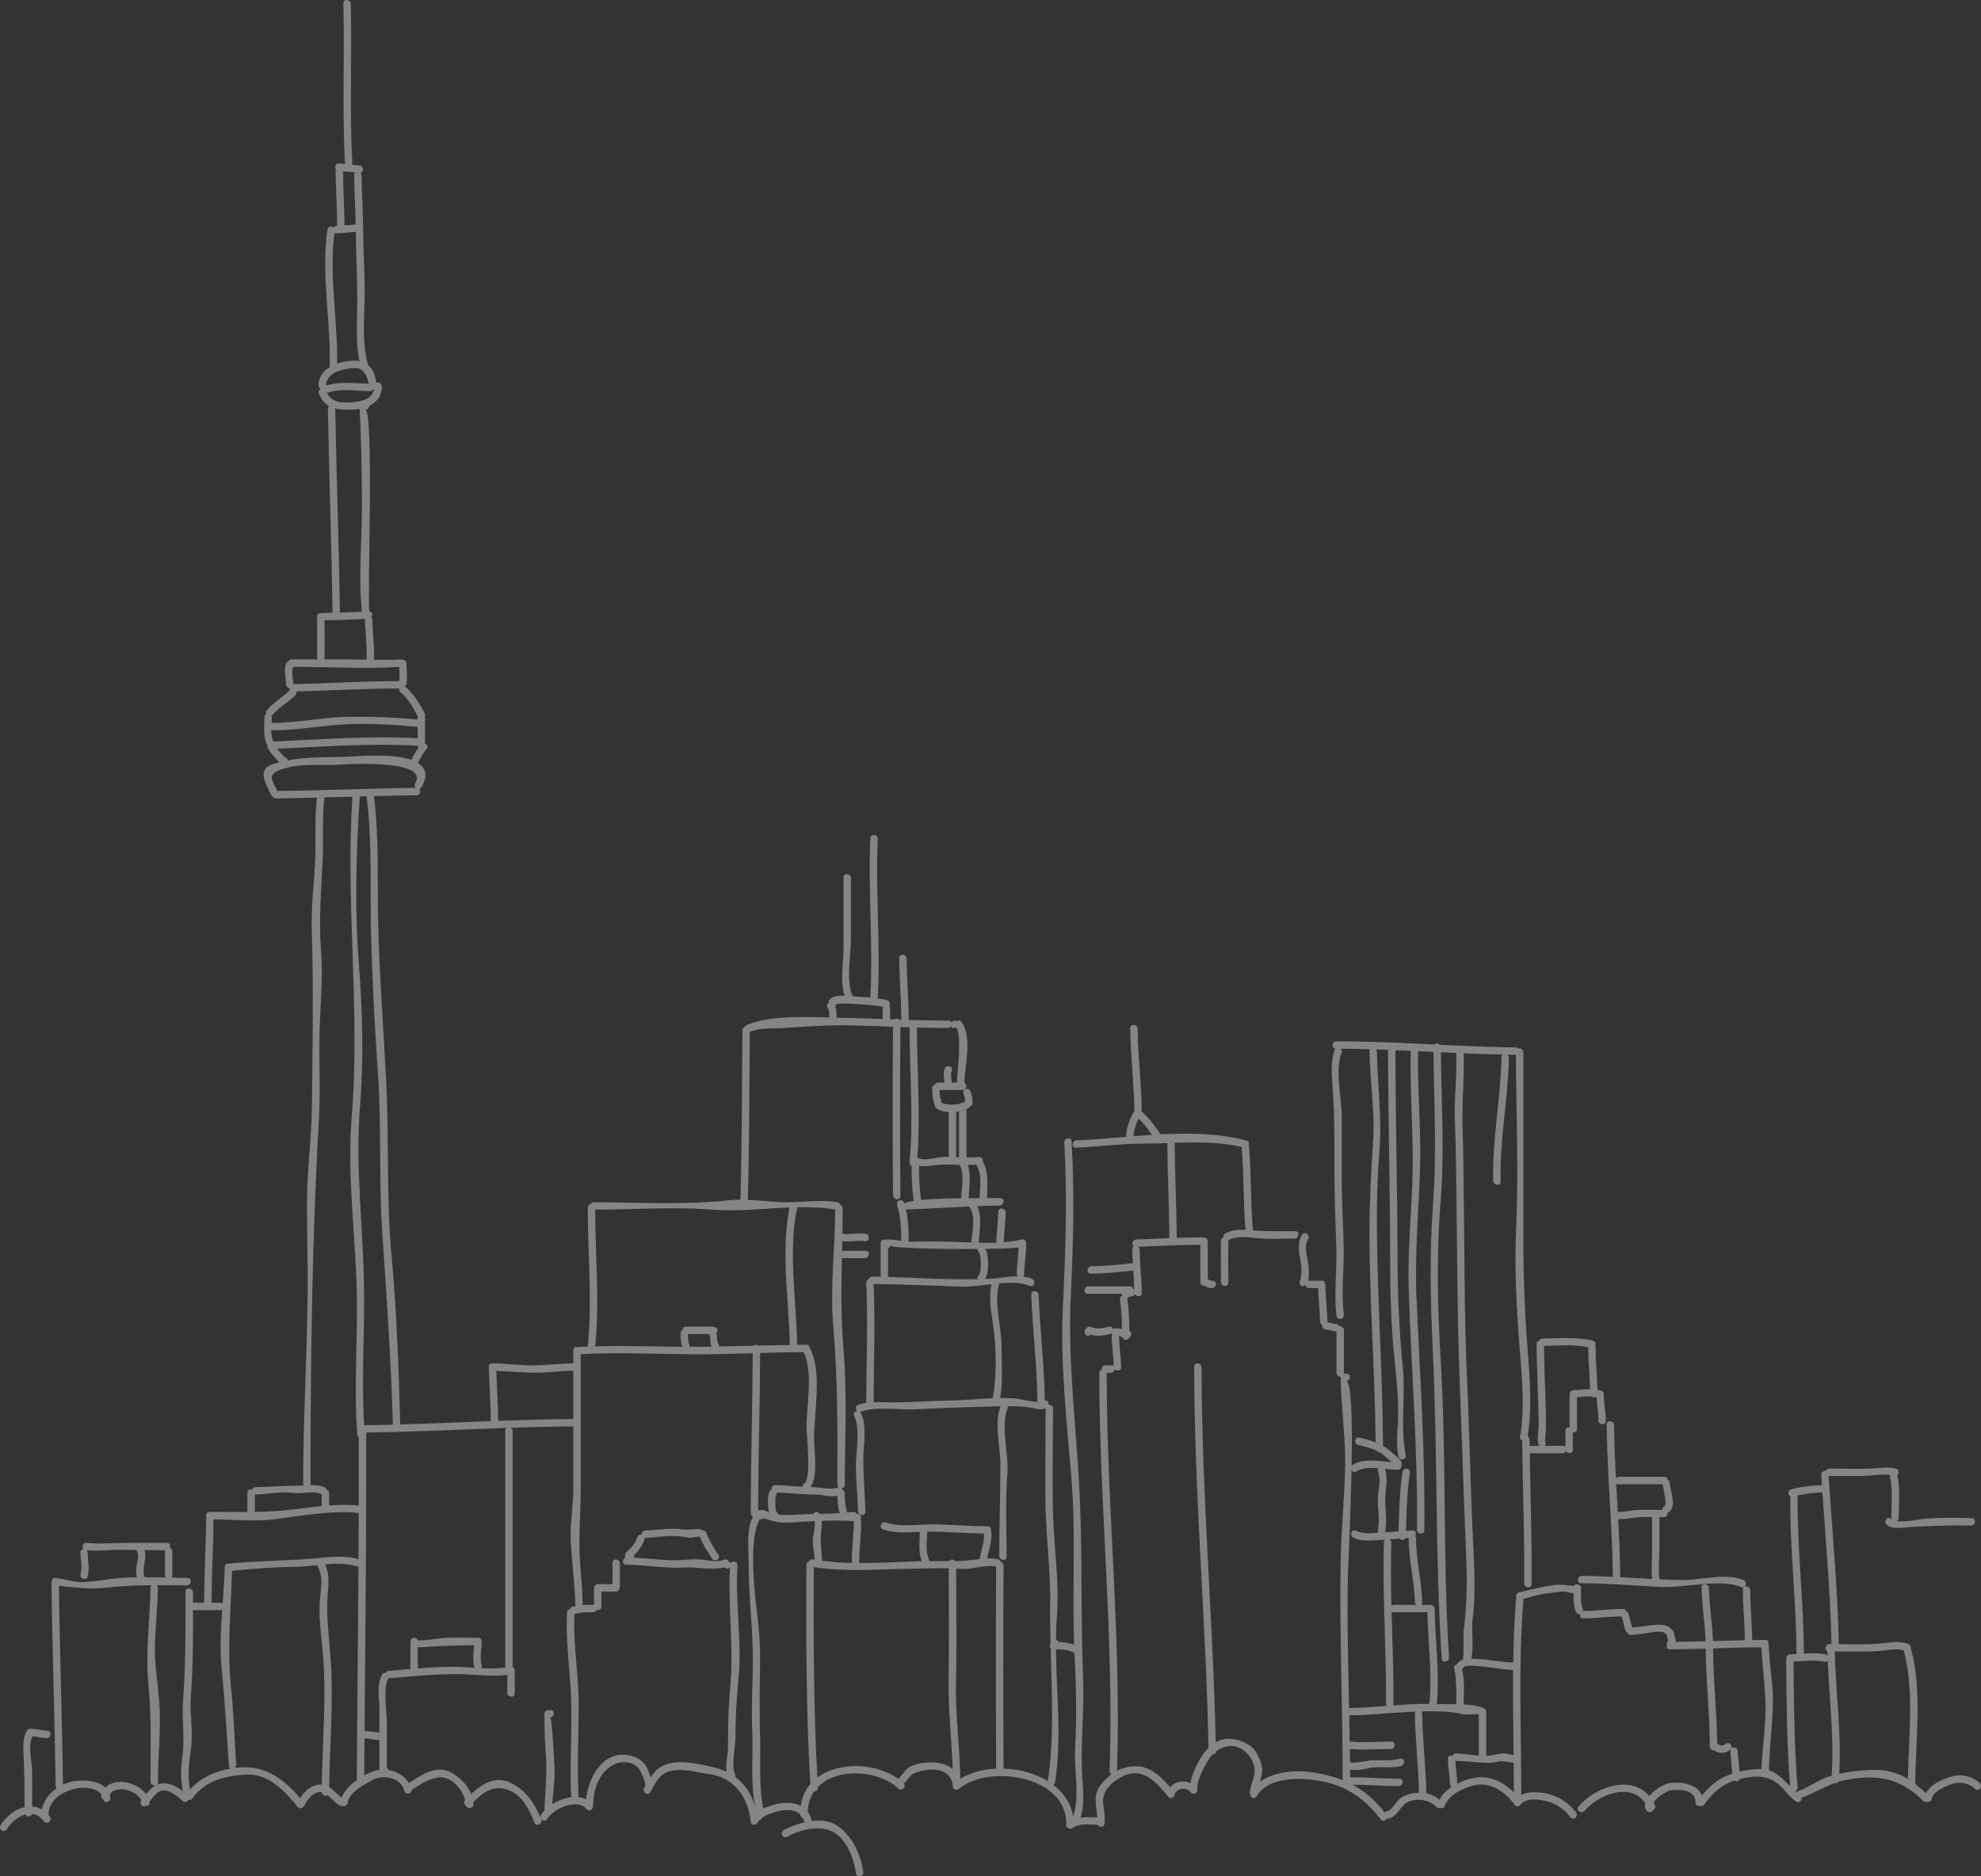 <?xml version="1.0" encoding="UTF-8"?>
<svg width="475px" height="450px" viewBox="0 0 475 450" version="1.1" xmlns="http://www.w3.org/2000/svg" xmlns:xlink="http://www.w3.org/1999/xlink">
    <rect x="0" y="0" width="475" height="450" fill="#333333" stroke="none"/>
    <!-- Generator: Sketch 57.1 (83088) - https://sketch.com -->
    <title>toronto doodle</title>
    <desc>Created with Sketch.</desc>
    <g id="landing-toronto" stroke="none" stroke-width="1" fill="none" fill-rule="evenodd" fill-opacity="0.4">
        <g id="HomeDesktop_Toronto-Copy-5" transform="translate(-215, -4899)" fill="#FFFFFF">
            <path d="M672.471,5325.657 C669.979,5324.145 667.264,5323.349 663.703,5323.477 C661.18,5323.567 658.528,5323.842 656.011,5324.397 C656.568,5314.644 655.171,5305.021 654.941,5295.244 C654.94,5295.177 654.913,5295.125 654.9,5295.066 C658.152,5295.083 661.412,5295.138 664.658,5295.03 C666.804,5294.959 669.357,5294.168 671.477,5294.812 C671.477,5294.815 671.476,5294.817 671.477,5294.82 C674.063,5304.269 672.626,5315.748 672.471,5325.657 L672.471,5325.657 Z M654.204,5324.861 C654.09,5324.892 653.97,5324.914 653.857,5324.948 C651.142,5325.773 648.887,5327.58 646.254,5328.514 C646.022,5328.597 645.888,5328.743 645.812,5328.906 C645.694,5328.807 645.579,5328.706 645.467,5328.603 C645.8,5328.456 646.068,5328.138 646.029,5327.678 C645.177,5317.744 645.146,5307.49 645.053,5297.503 C647.523,5297.39 650.071,5297.021 652.486,5297.532 C652.848,5297.61 653.099,5297.466 653.25,5297.243 C653.618,5306.473 654.814,5315.638 654.204,5324.861 L654.204,5324.861 Z M651.968,5256.94 C652.787,5269.046 653.912,5281.147 654.137,5293.286 C653.973,5293.286 653.808,5293.282 653.643,5293.282 C652.618,5293.282 652.384,5294.709 653.182,5294.996 C653.18,5295.025 653.166,5295.046 653.167,5295.076 C653.176,5295.423 653.197,5295.771 653.207,5296.117 C653.082,5295.948 652.904,5295.811 652.654,5295.758 C650.987,5295.406 649.25,5295.474 647.52,5295.587 C647.507,5283.018 645.91,5270.742 646.039,5258.115 C646.039,5257.943 645.992,5257.801 645.925,5257.675 C647.912,5257.249 649.936,5256.967 651.968,5256.94 L651.968,5256.94 Z M637.363,5323.291 C636.904,5323.267 636.424,5323.263 635.891,5323.309 C634.521,5323.426 633.28,5323.622 632.11,5323.888 C631.977,5322.259 631.722,5320.641 631.697,5319.006 C631.683,5318.111 630.593,5317.824 630.133,5318.295 C630.461,5317.53 629.496,5316.578 628.751,5317.252 C628.183,5317.768 627.416,5317.695 626.87,5317.203 C626.826,5317.163 626.783,5317.153 626.738,5317.126 C626.67,5309.51 625.774,5301.994 625.765,5294.338 C629.631,5294.217 633.498,5294.097 637.369,5294.072 C637.535,5298.547 638.204,5302.974 638.33,5307.452 C638.48,5312.724 637.538,5318.016 637.363,5323.291 L637.363,5323.291 Z M569.321,5325.277 C567.781,5325.437 566.031,5325.957 564.426,5326.766 C564.374,5324.932 564.028,5323.125 563.959,5321.295 L563.96,5321.295 C566.605,5321.356 569.227,5321.73 571.873,5321.789 C572.717,5321.809 573.536,5321.639 574.355,5321.46 C575.422,5321.227 576.779,5321.654 577.947,5321.754 C577.974,5324.132 577.991,5326.503 577.993,5328.872 C575.718,5326.578 572.577,5324.941 569.321,5325.277 L569.321,5325.277 Z M563.261,5320.104 C562.755,5319.942 562.156,5320.148 562.168,5320.818 C562.205,5322.811 562.626,5324.769 562.662,5326.759 C562.669,5327.121 562.861,5327.374 563.11,5327.53 C561.855,5328.358 560.806,5329.396 560.157,5330.632 C559.223,5329.82 558.154,5329.33 557.006,5329.099 C556.911,5322.753 556.099,5316.444 556.028,5310.095 C556.027,5309.828 555.92,5309.619 555.77,5309.463 C556.292,5309.452 556.813,5309.417 557.337,5309.418 C560.122,5309.424 563.054,5309.464 565.775,5310.104 C566.892,5310.369 568.436,5309.999 569.586,5310.193 L569.586,5320.049 C567.749,5319.912 565.865,5319.56 564.128,5319.52 C563.683,5319.51 563.389,5319.777 563.261,5320.104 L563.261,5320.104 Z M549.015,5308 C549.068,5307.896 549.102,5307.77 549.104,5307.62 C549.172,5300.267 548.874,5292.884 548.677,5285.514 C548.795,5285.592 548.935,5285.651 549.122,5285.651 L557.249,5285.651 C557.43,5292.998 558.441,5300.299 557.737,5307.643 C554.822,5307.611 551.917,5307.78 549.015,5308 L549.015,5308 Z M553.755,5329.074 C552.751,5329.24 551.516,5329.69 550.712,5330.317 C549.712,5331.095 548.822,5333.17 547.568,5333.391 C547.323,5333.435 547.159,5333.559 547.043,5333.712 C544.699,5330.699 542.182,5328.538 539.289,5327.005 C542.982,5327.065 546.666,5327.335 550.359,5327.359 C551.5,5327.366 551.675,5325.591 550.527,5325.584 C546.586,5325.559 542.656,5325.244 538.715,5325.214 C538.714,5324.619 538.708,5324.023 538.705,5323.429 C540.19,5323.613 541.564,5323.439 543.125,5323.071 C545.7,5322.464 548.358,5323.239 550.969,5322.523 C552.067,5322.22 551.767,5320.463 550.659,5320.768 C548.718,5321.299 546.8,5321.212 544.807,5321.143 C542.678,5321.069 540.817,5321.962 538.693,5321.647 C538.684,5320.583 538.675,5319.52 538.662,5318.457 C541.942,5318.749 545.218,5318.475 548.504,5318.448 C549.644,5318.44 549.819,5316.664 548.672,5316.673 C545.329,5316.7 541.996,5316.989 538.657,5316.673 C538.65,5316.672 538.644,5316.676 538.635,5316.676 C538.602,5314.572 538.565,5312.467 538.522,5310.364 C538.592,5310.38 538.654,5310.406 538.737,5310.404 C543.964,5310.296 549.154,5309.691 554.372,5309.501 C554.303,5309.616 554.254,5309.751 554.255,5309.927 C554.326,5316.282 555.14,5322.594 555.233,5328.948 C554.746,5328.957 554.255,5328.991 553.755,5329.074 L553.755,5329.074 Z M538.202,5276.658 C538.24,5274.847 538.85,5262.844 539.07,5251.491 C539.24,5251.934 539.682,5252.232 540.191,5251.905 C541.657,5250.962 543.616,5250.961 545.558,5251.132 C545.396,5251.36 545.316,5251.651 545.435,5251.98 C546.288,5254.341 545.269,5256.852 545.374,5259.267 C545.475,5261.624 545.795,5264.029 545.352,5266.363 C545.334,5266.458 545.347,5266.534 545.356,5266.616 C543.608,5266.735 541.66,5266.907 540.117,5266.106 C539.098,5265.578 538.494,5267.257 539.5,5267.777 C541.09,5268.604 543.024,5268.49 544.763,5268.405 C545.542,5268.368 546.322,5268.316 547.101,5268.258 C546.951,5268.385 546.844,5268.572 546.835,5268.838 C546.436,5281.681 547.453,5294.566 547.329,5307.452 C547.326,5307.732 547.435,5307.952 547.593,5308.111 C544.702,5308.337 541.81,5308.57 538.905,5308.629 C538.745,5308.632 538.61,5308.677 538.488,5308.739 C538.258,5298.055 537.972,5287.384 538.202,5276.658 L538.202,5276.658 Z M548.116,5268.177 C548.923,5268.113 549.729,5268.052 550.534,5267.994 C550.927,5268.413 551.697,5268.413 551.97,5267.905 C552.237,5267.89 552.504,5267.88 552.77,5267.868 C552.78,5273.07 554.113,5278.037 554.254,5283.195 C554.263,5283.49 554.39,5283.717 554.573,5283.876 L549.291,5283.876 C549.015,5283.876 548.797,5283.983 548.639,5284.141 C548.515,5279.084 548.453,5274.034 548.61,5269.005 C548.62,5268.6 548.402,5268.324 548.116,5268.177 L548.116,5268.177 Z M549.616,5251.492 C549.714,5251.494 549.794,5251.467 549.877,5251.445 C549.951,5251.466 550.021,5251.492 550.11,5251.492 C550.73,5251.492 551.052,5250.971 551.043,5250.493 C551.145,5250.319 551.193,5250.12 551.135,5249.923 C550.776,5248.712 549.274,5247.885 548.402,5247.059 C547.878,5246.563 547.273,5246.143 546.623,5245.773 C546.625,5245.76 546.631,5245.752 546.631,5245.739 C546.519,5228.566 545.316,5211.415 545.147,5194.253 C545.083,5187.83 545.269,5181.195 545.769,5174.8 C546.39,5166.893 545.283,5159.105 545.147,5151.183 C545.144,5150.981 545.071,5150.821 544.976,5150.683 C545.926,5150.713 546.877,5150.747 547.825,5150.782 C547.837,5167.15 548.315,5183.49 548.32,5199.864 C548.323,5208.107 548.496,5216.316 549.318,5224.522 C549.828,5229.61 550.432,5234.648 550.203,5239.778 C550.071,5242.732 549.723,5245.371 550.307,5248.285 C550.533,5249.409 552.288,5249.103 552.061,5247.974 C550.724,5241.338 552.053,5233.733 551.364,5226.885 C550.463,5217.934 550.116,5209.03 550.093,5200.032 C550.052,5183.63 549.607,5167.25 549.599,5150.854 C550.816,5150.904 552.031,5150.956 553.248,5151.013 C553.043,5160.363 553.834,5169.525 553.73,5178.862 C553.622,5188.578 552.467,5198.215 552.77,5207.946 C553.375,5227.338 554.987,5246.467 554.748,5265.867 C554.733,5267.011 556.507,5267.185 556.522,5266.035 C556.752,5247.386 555.488,5229.047 554.648,5210.406 C554.174,5199.907 555.186,5189.514 555.503,5179.03 C555.785,5169.711 554.825,5160.445 555.025,5151.096 C556.257,5151.154 557.488,5151.212 558.72,5151.271 C558.837,5163.406 559.537,5175.479 558.623,5187.607 C557.736,5199.368 557.991,5211.184 558.555,5222.964 C559.73,5247.542 559.107,5272.273 560.693,5296.8 C560.767,5297.947 562.519,5297.624 562.447,5296.49 C560.919,5272.873 561.871,5249.112 560.463,5225.459 C559.718,5212.951 559.375,5200.266 560.396,5187.775 C561.387,5175.631 560.611,5163.512 560.493,5151.357 C561.721,5151.417 562.951,5151.472 564.18,5151.528 C564.395,5157.022 563.617,5162.569 563.855,5168.104 C564.15,5174.964 564.143,5181.818 564.243,5188.682 C564.429,5201.354 564.432,5214.05 564.871,5226.713 C565.312,5239.359 565.822,5251.999 566.242,5264.645 C566.438,5270.511 566.886,5276.332 566.617,5282.204 C566.5,5284.764 566.321,5287.249 565.991,5289.793 C565.81,5291.194 566.065,5295.7 565.763,5297.059 C565.128,5297.253 564.605,5297.601 564.295,5298.168 C564.051,5298.265 563.831,5298.446 563.718,5298.67 C563.66,5298.786 563.654,5298.912 563.65,5299.037 C563.643,5299.239 563.703,5299.396 563.789,5299.536 C563.991,5300.283 564.008,5301.572 564.092,5302.422 C564.263,5304.161 564.178,5305.949 564.153,5307.706 C562.506,5307.683 560.889,5307.721 559.521,5307.676 C560.232,5300.042 559.098,5292.487 558.996,5284.848 C558.987,5284.196 558.402,5283.872 557.907,5283.919 C557.838,5283.903 557.778,5283.876 557.697,5283.876 L555.847,5283.876 C555.957,5283.75 556.033,5283.59 556.028,5283.362 C555.887,5278.191 554.549,5273.228 554.545,5268.016 C554.545,5267.767 554.448,5267.572 554.315,5267.418 C554.683,5266.888 554.542,5266.034 553.742,5266.054 C553.197,5266.069 552.656,5266.099 552.114,5266.135 C552.254,5261.51 552.395,5256.707 553.061,5252.174 C553.227,5251.035 551.454,5250.875 551.286,5252.006 C550.607,5256.636 550.472,5261.548 550.331,5266.265 C549.264,5266.351 548.197,5266.439 547.128,5266.507 C547.55,5264.251 547.28,5261.897 547.156,5259.624 C547,5256.771 548.033,5254.06 547.062,5251.283 C547.964,5251.384 548.837,5251.482 549.616,5251.492 L549.616,5251.492 Z M572.232,5298.906 C574.082,5299.095 575.944,5299.46 577.804,5299.512 C577.735,5306.32 577.846,5313.144 577.926,5319.949 C577.025,5319.811 576.143,5319.455 575.263,5319.531 C574.376,5319.608 573.518,5319.828 572.638,5319.973 C572.221,5320.043 571.792,5320.073 571.361,5320.087 L571.361,5310.095 C571.361,5309.959 571.333,5309.835 571.287,5309.725 C571.371,5309.335 571.246,5308.889 570.782,5308.681 C569.456,5308.092 567.73,5307.862 565.93,5307.764 C565.99,5305.077 566.245,5301.924 565.555,5299.304 C565.678,5299.217 565.792,5299.104 565.865,5298.934 C566.288,5297.966 571.404,5298.821 572.232,5298.906 L572.232,5298.906 Z M472.295,5334.652 C471.799,5331.49 470.038,5328.946 467.566,5327.066 C467.778,5326.943 467.946,5326.739 467.995,5326.432 C469.603,5315.956 468.295,5305.19 468.195,5294.562 C469.673,5294.565 471.271,5294.624 472.532,5295.395 C472.568,5295.417 472.602,5295.417 472.636,5295.432 C472.646,5295.642 472.648,5295.851 472.66,5296.058 C473.065,5303.622 473.182,5311.043 472.78,5318.601 C472.51,5323.662 473.995,5329.846 472.295,5334.652 L472.295,5334.652 Z M466.235,5326.159 C463.194,5324.293 459.388,5323.275 455.628,5323.157 C455.545,5306.905 455.525,5290.705 455.631,5274.452 C455.633,5273.991 455.343,5273.697 454.999,5273.575 C454.892,5273.302 454.682,5273.066 454.335,5272.986 C453.416,5272.778 452.579,5272.718 451.74,5272.739 C452.007,5270.557 453.001,5268.56 452.654,5266.292 C452.643,5266.227 452.612,5266.182 452.591,5266.126 C452.72,5265.636 452.507,5265.071 451.861,5265.064 C447.796,5265.018 443.744,5264.727 439.683,5264.592 C435.805,5264.461 431.072,5265.41 427.357,5264.127 C426.271,5263.751 425.653,5265.423 426.739,5265.797 C429.453,5266.735 432.593,5266.531 435.557,5266.406 C435.521,5268.757 435.153,5271.175 436.01,5273.415 C435.753,5273.421 435.495,5273.424 435.239,5273.433 C430.514,5273.603 425.702,5273.884 420.914,5273.852 C420.971,5273.743 421.009,5273.617 421.011,5273.461 C421.045,5270.318 421.471,5267.199 421.506,5264.055 C421.508,5263.825 421.426,5263.646 421.312,5263.497 C421.638,5262.996 421.478,5262.165 420.704,5262.094 C420.572,5262.033 420.44,5261.972 420.308,5261.911 C420.124,5261.651 419.771,5261.574 419.475,5261.609 C419.002,5261.667 418.53,5261.7 418.057,5261.743 C418.081,5261.624 418.081,5261.492 418.033,5261.341 C417.606,5259.959 417.549,5258.562 417.549,5257.124 C417.549,5256.682 417.279,5256.388 416.952,5256.257 C416.911,5256.131 416.854,5256.012 416.77,5255.912 C417.173,5255.906 417.546,5255.67 417.549,5255.144 C417.603,5244.125 418.146,5233.118 417.227,5222.12 C416.625,5214.898 416.72,5207.811 416.868,5200.682 C416.963,5200.721 417.07,5200.749 417.198,5200.749 L422.391,5200.749 C423.53,5200.749 423.705,5198.974 422.558,5198.974 L417.365,5198.974 C417.181,5198.974 417.033,5199.031 416.901,5199.109 C416.919,5198.297 416.935,5197.486 416.952,5196.672 C418.771,5196.923 420.576,5196.377 422.391,5196.665 C423.529,5196.846 423.686,5195.07 422.558,5194.89 C420.698,5194.595 418.851,5195.186 416.995,5194.89 C416.992,5194.89 416.989,5194.892 416.984,5194.89 C417.021,5192.872 417.051,5190.848 417.055,5188.807 C417.055,5188.361 416.782,5188.067 416.451,5187.938 C416.351,5187.653 416.131,5187.408 415.757,5187.341 C411.944,5186.668 407.649,5187.341 403.76,5187.341 C400.745,5187.341 397.472,5186.901 394.306,5186.763 C394.715,5173.333 394.644,5159.906 394.797,5146.456 C397.107,5145.451 400.481,5145.702 402.969,5145.543 C408.149,5145.21 413.29,5144.8 418.484,5144.901 C422.009,5144.971 425.569,5145.109 429.124,5145.24 C429.02,5158.734 429.018,5172.169 429.128,5185.669 C429.139,5186.809 430.912,5186.985 430.903,5185.837 C430.791,5172.301 430.793,5158.833 430.898,5145.301 C431.63,5145.326 432.358,5145.347 433.088,5145.369 C433.106,5156.019 434.075,5167.174 433.085,5177.748 C433.045,5178.184 433.277,5178.476 433.585,5178.61 C433.594,5181.384 433.661,5184.149 434.085,5186.898 C434.09,5186.931 434.107,5186.949 434.115,5186.979 C432.849,5187.17 432.036,5187.42 431.92,5187.741 C431.904,5187.687 431.898,5187.632 431.882,5187.579 C431.869,5187.536 431.84,5187.503 431.821,5187.463 C431.809,5187.436 431.794,5187.412 431.78,5187.386 C431.748,5187.335 431.719,5187.286 431.679,5187.243 C431.492,5187.01 431.21,5186.887 430.926,5186.882 C430.882,5186.879 430.84,5186.887 430.796,5186.89 C430.748,5186.896 430.702,5186.896 430.656,5186.909 C430.355,5186.983 430.118,5187.213 430.118,5187.65 L430.118,5188.145 C430.118,5188.378 430.205,5188.636 430.358,5188.831 C430.996,5191.364 431.106,5193.935 431.107,5196.561 C431.107,5196.579 431.116,5196.591 431.116,5196.607 C429.874,5196.408 428.658,5196.153 427.45,5196.325 C427.412,5196.331 427.382,5196.35 427.346,5196.359 C426.83,5196.15 426.161,5196.35 426.161,5197.055 L426.161,5204.976 C426.161,5205.062 426.189,5205.132 426.207,5205.205 C425.526,5205.191 424.846,5205.17 424.165,5205.163 C423.707,5205.157 423.414,5205.442 423.29,5205.782 C422.959,5205.935 422.689,5206.25 422.71,5206.7 C423.133,5216.19 422.735,5225.682 422.699,5235.175 C422.699,5235.27 422.728,5235.346 422.748,5235.426 C422.081,5235.529 421.413,5235.684 420.732,5235.94 C420.027,5236.203 420.121,5236.975 420.566,5237.372 C420.006,5237.425 419.486,5237.963 419.815,5238.613 C421.343,5241.622 420.226,5247.209 420.226,5250.521 C420.226,5254.157 420.655,5257.778 420.722,5261.412 C420.742,5262.549 422.515,5262.726 422.495,5261.58 C422.417,5257.35 422.001,5253.142 422.001,5248.907 C422.001,5245.512 422.996,5240.946 421.423,5237.847 C421.368,5237.74 421.297,5237.663 421.223,5237.593 C421.312,5237.587 421.4,5237.585 421.495,5237.55 C424.977,5236.249 430.351,5237.138 434.035,5237.006 C439.388,5236.818 444.753,5236.5 450.109,5236.396 C451.682,5236.366 453.297,5236.299 454.916,5236.261 C453.342,5240.183 454.867,5246.136 454.867,5250.064 C454.867,5257.421 454.6,5264.807 454.6,5272.179 C454.6,5273.321 456.375,5273.495 456.375,5272.347 C456.375,5265.748 455.99,5259.015 456.551,5252.44 C456.941,5247.872 454.792,5240.718 456.694,5236.558 C456.744,5236.446 456.759,5236.344 456.766,5236.244 C458.438,5236.243 460.103,5236.292 461.711,5236.513 C463.444,5236.751 464.394,5237.349 465.726,5236.699 C465.712,5244.227 465.614,5251.755 465.68,5259.284 C465.753,5267.425 466.949,5275.588 466.808,5283.709 C466.753,5286.823 466.802,5289.994 466.884,5293.19 C466.698,5293.518 466.704,5293.958 466.909,5294.252 C467.204,5304.925 467.802,5315.87 466.235,5326.159 L466.235,5326.159 Z M453.855,5323.169 C450.682,5323.312 447.643,5324.115 445.238,5325.612 C445.192,5317.919 444.038,5310.357 444.223,5302.668 C444.443,5293.524 444.275,5284.358 444.26,5275.209 C444.596,5275.228 444.928,5275.23 445.263,5275.255 C448.246,5275.49 450.823,5274.153 453.855,5274.714 C453.753,5290.882 453.774,5306.999 453.855,5323.169 L453.855,5323.169 Z M444.048,5273.39 C443.664,5272.907 442.836,5272.874 442.567,5273.407 C440.986,5273.415 439.4,5273.393 437.823,5273.393 C437.827,5273.268 437.806,5273.134 437.744,5272.995 C436.848,5270.979 437.303,5268.665 437.331,5266.531 C437.333,5266.466 437.309,5266.414 437.299,5266.354 C437.48,5266.351 437.665,5266.344 437.845,5266.344 C442.205,5266.344 446.556,5266.727 450.915,5266.818 C451.145,5268.885 450.136,5270.832 449.94,5272.882 C449.576,5272.928 449.213,5272.974 448.824,5273.03 C447.254,5273.259 445.656,5273.351 444.048,5273.39 L444.048,5273.39 Z M437.137,5321.711 C435.573,5321.835 432.932,5322.294 432.024,5323.725 C431.679,5324.268 430.929,5324.941 430.419,5325.654 C425.021,5321.721 416.159,5321.42 410.984,5325.311 C410.055,5308.56 410.052,5291.598 410.129,5274.827 C417.523,5276.024 424.95,5275.352 432.404,5275.255 C435.778,5275.212 439.125,5275.041 442.484,5275.127 C442.492,5284.249 442.567,5293.378 442.45,5302.499 C442.36,5309.483 443.229,5316.32 443.426,5323.27 C441.855,5321.941 439.478,5321.525 437.137,5321.711 L437.137,5321.711 Z M409.297,5326.884 C408.107,5328.277 407.284,5330.011 406.993,5332.105 C404.493,5330.821 400.843,5331.421 398.045,5332.742 C396.907,5328 397.411,5321.225 397.272,5316.53 C397.086,5310.281 397.132,5304.092 397.251,5297.844 C397.342,5293.047 396.871,5288.375 396.273,5283.618 C395.709,5279.142 394.717,5267.606 397.115,5263.493 C397.143,5263.445 397.144,5263.399 397.162,5263.353 C397.417,5263.444 397.702,5263.414 397.95,5263.167 C398.104,5263.013 400.315,5263.836 401.003,5263.966 C403.124,5264.369 405.475,5264.072 407.613,5263.946 C408.503,5263.894 409.411,5263.847 410.321,5263.803 C410.533,5264.994 410.055,5266.758 409.937,5267.694 C409.708,5269.473 410.266,5271.245 410.318,5273.057 C410.155,5273.029 409.987,5273.015 409.822,5272.986 C409.343,5272.904 409.051,5273.177 408.944,5273.529 C408.622,5273.601 408.359,5273.843 408.356,5274.284 C408.276,5291.795 408.278,5309.412 409.297,5326.884 L409.297,5326.884 Z M391.3,5325.187 C391.392,5324.985 391.398,5324.743 391.254,5324.481 C390.279,5322.689 391.337,5317.848 391.337,5315.908 C391.337,5311.123 391.619,5306.405 392.08,5301.643 C392.965,5292.539 391.25,5283.588 391.833,5274.452 C391.893,5273.485 390.652,5273.225 390.214,5273.852 C390.152,5273.773 390.079,5273.7 389.972,5273.639 C389.929,5273.664 389.886,5273.693 389.843,5273.718 C389.696,5273.13 389.149,5272.849 388.585,5273.069 C386.966,5273.694 385.149,5273.278 383.509,5273.055 C381.554,5272.788 379.192,5273.168 377.266,5273.195 C373.902,5273.241 370.451,5272.72 367.033,5272.559 C367.083,5272.362 367.079,5272.161 367.01,5271.982 C368.156,5270.975 369.013,5269.695 369.525,5268.242 C369.579,5268.092 369.585,5267.952 369.568,5267.826 C369.579,5267.826 369.585,5267.829 369.595,5267.829 C372.061,5267.765 374.508,5267.275 376.973,5267.372 C378.06,5267.413 379.149,5267.663 380.226,5267.794 C380.889,5267.874 382.165,5267.394 382.841,5267.605 C383.537,5269.421 384.668,5271.132 385.69,5272.772 C386.29,5273.733 387.907,5272.981 387.298,5272.005 C386.264,5270.347 385.114,5268.613 384.42,5266.77 C384.401,5266.64 384.333,5266.516 384.235,5266.402 C384.109,5266.191 383.928,5266.083 383.724,5266.059 C382.178,5265.307 380.622,5266.077 378.85,5265.808 C375.76,5265.34 372.853,5265.973 369.763,5266.054 C369.141,5266.071 368.819,5266.61 368.832,5267.091 C368.447,5267.009 368.024,5267.142 367.855,5267.624 C367.367,5269.008 366.559,5270.152 365.389,5271.043 C364.834,5271.468 364.736,5272.081 364.957,5272.561 C364.151,5272.882 364.131,5274.264 365.144,5274.264 C369.736,5274.27 374.503,5275.23 379.045,5274.937 C382.064,5274.743 385.64,5275.689 388.617,5274.89 C388.711,5274.955 388.819,5275.022 388.951,5275.098 C389.353,5275.328 389.755,5275.216 390.033,5274.973 C389.514,5284.666 391.017,5294.164 390.076,5303.859 C389.62,5308.566 389.564,5313.253 389.564,5317.977 C389.564,5319.816 388.901,5322.057 389.229,5323.947 C388.361,5323.533 387.447,5323.171 386.43,5322.926 C383.438,5322.202 379.281,5321.24 376.223,5321.764 C373.496,5322.232 372.224,5323.442 371.034,5325.231 C370.849,5324.668 370.637,5324.133 370.463,5323.687 C369.568,5321.394 367.752,5320.2 365.358,5319.893 C359.35,5319.124 356.076,5325.385 355.525,5330.527 C354.975,5330.255 354.365,5330.091 353.72,5330.02 C353.34,5322.517 353.739,5315.143 353.751,5307.62 C353.76,5300.497 352.334,5293.166 352.754,5286.08 C354.218,5285.669 355.715,5285.651 357.23,5285.651 C357.666,5285.651 357.957,5285.393 358.091,5285.072 C358.593,5285.229 359.191,5285.021 359.191,5284.353 L359.191,5280.701 L362.671,5280.701 C363.329,5280.701 363.653,5280.111 363.598,5279.611 C363.616,5279.543 363.642,5279.483 363.642,5279.402 L363.642,5273.957 C363.642,5272.816 361.868,5272.643 361.868,5273.789 L361.868,5278.926 L358.389,5278.926 C357.73,5278.926 357.407,5279.516 357.46,5280.015 C357.444,5280.083 357.417,5280.144 357.417,5280.224 L357.417,5283.881 C357.409,5283.881 357.405,5283.876 357.399,5283.876 C356.506,5283.878 355.61,5283.875 354.721,5283.939 C354.645,5280.824 354.423,5277.717 354.153,5274.61 C353.616,5268.425 354.245,5262.343 354.245,5256.135 C354.245,5245.31 354.228,5234.536 354.245,5223.721 C354.328,5223.741 354.407,5223.765 354.501,5223.76 C363.309,5223.3 371.789,5223.707 380.574,5223.796 C385.566,5223.846 390.527,5223.696 395.487,5223.543 C395.432,5236.333 395.036,5249.118 395.003,5261.908 C395.002,5262.321 395.236,5262.6 395.53,5262.744 C393.895,5265.86 394.521,5270.415 394.509,5273.789 C394.485,5280.974 395.328,5287.906 395.499,5295.076 C395.647,5301.33 395.045,5307.584 395.367,5313.839 C395.671,5319.747 394.83,5326.588 396.14,5332.437 C395.29,5329.432 393.678,5326.937 391.3,5325.187 L391.3,5325.187 Z M380.252,5221.385 C379.92,5220.632 379.962,5219.752 379.965,5218.942 L385.009,5218.942 C385.463,5219.881 385.157,5220.983 385.607,5221.965 C383.836,5221.991 382.061,5221.988 380.287,5221.985 C380.34,5221.806 380.349,5221.604 380.252,5221.385 L380.252,5221.385 Z M407.693,5223.282 C410.101,5228.374 408.299,5236.14 408.394,5241.561 C408.426,5243.446 409.575,5253.711 407.873,5254.751 C407.545,5254.951 407.426,5255.268 407.435,5255.577 C405.263,5255.449 403.097,5255.205 400.92,5255.164 C400.251,5255.15 399.928,5255.752 399.993,5256.257 C399.793,5256.336 399.615,5256.484 399.506,5256.732 C399.042,5257.792 399.104,5259.098 399.164,5260.225 C399.187,5260.672 399.248,5261.196 399.377,5261.694 C399.042,5261.568 398.707,5261.436 398.38,5261.263 C398.118,5261.124 397.791,5261.052 397.514,5261.17 C397.256,5261.109 396.984,5261.137 396.784,5261.28 C396.831,5248.683 397.212,5236.09 397.263,5223.491 C400.735,5223.387 404.208,5223.295 407.693,5223.282 L407.693,5223.282 Z M411.497,5262.065 C411.465,5262.013 411.441,5261.96 411.405,5261.911 C410.969,5261.314 410.259,5261.583 409.984,5262.095 C409.566,5262.102 409.149,5262.11 408.729,5262.12 C406.423,5262.175 404.009,5262.518 401.699,5262.241 C401.653,5262.061 401.552,5261.889 401.348,5261.758 C400.894,5261.467 400.92,5260.144 400.905,5259.667 C400.883,5258.923 400.873,5258.045 401.177,5257.35 C401.238,5257.21 401.257,5257.081 401.253,5256.961 C404.345,5257.054 407.416,5257.433 410.515,5257.433 C412.312,5257.433 414.107,5258.195 415.784,5257.681 C415.8,5259.025 415.879,5260.354 416.281,5261.651 C416.309,5261.743 416.36,5261.811 416.406,5261.883 C414.77,5261.987 413.135,5262.033 411.497,5262.065 L411.497,5262.065 Z M419.423,5273.841 C416.966,5273.788 414.524,5273.62 412.103,5273.309 C412.075,5270.938 411.6,5268.747 411.898,5266.384 C412.005,5265.544 412.125,5264.617 412.04,5263.739 C414.649,5263.646 417.26,5263.643 419.745,5263.824 C419.745,5263.847 419.732,5263.864 419.732,5263.888 C419.698,5267.03 419.273,5270.15 419.238,5273.293 C419.235,5273.517 419.314,5273.694 419.423,5273.841 L419.423,5273.841 Z M414.797,5217.096 C415.882,5229.806 415.839,5242.227 415.775,5254.977 C415.773,5255.266 415.886,5255.492 416.055,5255.649 C415.968,5255.669 415.88,5255.687 415.787,5255.742 C414.686,5256.382 411.165,5255.658 409.822,5255.658 C409.67,5255.658 409.518,5255.646 409.367,5255.643 C411.208,5253.093 410.216,5246.587 410.199,5244.188 C410.156,5237.566 412.299,5228.002 409.091,5222.071 C409.017,5221.755 408.773,5221.5 408.339,5221.5 C407.609,5221.501 406.882,5221.522 406.153,5221.529 C405.925,5211.016 404.055,5199.668 405.989,5189.312 C406.095,5189.187 406.174,5189.03 406.174,5188.807 L406.174,5188.532 C409.267,5188.468 412.321,5188.577 415.273,5189.07 C415.223,5198.42 413.997,5207.746 414.797,5217.096 L414.797,5217.096 Z M385.916,5189.116 C391.827,5189.587 398.125,5188.837 404.318,5188.59 C402.196,5199.161 404.171,5210.798 404.385,5221.552 C401.868,5221.589 399.353,5221.635 396.842,5221.7 C396.494,5221.479 396.027,5221.474 395.742,5221.728 C392.96,5221.803 390.177,5221.869 387.392,5221.924 C387.423,5221.76 387.413,5221.58 387.3,5221.385 C386.83,5220.569 387.021,5219.611 386.809,5218.712 C386.917,5218.546 386.997,5218.36 387.012,5218.139 C387.051,5217.499 386.517,5217.176 386.022,5217.206 C385.96,5217.193 385.91,5217.167 385.839,5217.167 L379.533,5217.167 C378.972,5217.167 378.647,5217.598 378.597,5218.035 C378.365,5218.148 378.19,5218.362 378.19,5218.714 C378.192,5219.82 378.181,5220.952 378.592,5221.993 C378.451,5221.991 378.31,5221.996 378.171,5221.994 C371.255,5221.924 364.571,5221.702 357.714,5221.893 C358.807,5211.218 357.731,5199.877 357.711,5189.113 C367.128,5189.088 376.557,5188.372 385.916,5189.116 L385.916,5189.116 Z M415.515,5139.837 C415.603,5139.807 415.701,5139.773 415.773,5139.761 C416.358,5139.67 416.962,5139.684 417.552,5139.682 C418.809,5139.679 420.067,5139.766 421.319,5139.856 C423.098,5139.982 424.925,5140.122 426.69,5140.455 C426.68,5140.511 426.656,5140.556 426.656,5140.619 L426.656,5143.398 C423.128,5143.272 419.6,5143.146 416.098,5143.076 C415.931,5143.074 415.753,5143.069 415.581,5143.066 C415.597,5142.171 415.597,5141.185 415.278,5140.366 C415.431,5140.204 415.497,5140.021 415.515,5139.837 L415.515,5139.837 Z M442.296,5145.552 C442.668,5145.552 442.925,5145.356 443.079,5145.1 C443.185,5145.356 443.404,5145.552 443.78,5145.552 C443.974,5145.552 444.13,5145.488 444.266,5145.402 C445.137,5146.764 444.943,5149.103 444.955,5150.597 C444.975,5153.221 444.529,5155.82 444.461,5158.441 C444.459,5158.511 444.483,5158.566 444.493,5158.629 L443.222,5158.629 C443.119,5157.712 442.858,5156.677 443.214,5155.865 C443.677,5154.809 442.004,5154.2 441.544,5155.247 C441.06,5156.352 441.397,5157.485 441.475,5158.629 L439.992,5158.629 C439.573,5158.629 439.288,5158.869 439.148,5159.171 C438.809,5159.23 438.526,5159.471 438.526,5159.927 C438.526,5161.248 438.544,5162.603 439.093,5163.828 C439.036,5164.128 439.104,5164.455 439.397,5164.701 C440.131,5165.322 441.269,5165.621 442.481,5165.696 L442.481,5176.461 C442.067,5176.456 441.655,5176.441 441.237,5176.461 C439.511,5176.537 436.498,5177.609 434.977,5176.609 C434.969,5176.603 434.961,5176.605 434.953,5176.599 C435.754,5166.372 434.872,5155.682 434.861,5145.425 C437.352,5145.497 439.836,5145.552 442.296,5145.552 L442.296,5145.552 Z M445.097,5178.357 C446.317,5180.827 445.569,5183.72 445.464,5186.371 C442.088,5186.416 438.478,5186.524 435.829,5186.774 C435.831,5186.711 435.849,5186.656 435.837,5186.588 C435.429,5183.937 435.366,5181.276 435.357,5178.599 C436.642,5178.837 438.085,5178.577 439.311,5178.436 C441.241,5178.213 443.168,5178.302 445.097,5178.357 L445.097,5178.357 Z M444.256,5165.653 C444.495,5165.625 444.723,5165.582 444.955,5165.539 L444.955,5176.263 C444.955,5176.364 444.984,5176.447 445.008,5176.534 C444.757,5176.522 444.507,5176.511 444.256,5176.499 L444.256,5165.653 Z M447.493,5188.363 C447.505,5188.51 447.541,5188.66 447.636,5188.805 C449.056,5190.992 447.986,5194.541 447.927,5196.996 C445.281,5196.898 442.665,5196.747 440.238,5196.747 C437.983,5196.747 435.723,5196.701 433.469,5196.8 C433.268,5196.809 433.067,5196.803 432.867,5196.796 C432.869,5196.772 432.88,5196.755 432.88,5196.729 C432.879,5194.139 432.797,5191.581 432.242,5189.067 C437.337,5188.903 442.407,5188.593 447.493,5188.363 L447.493,5188.363 Z M449.075,5178.298 C449.093,5178.335 449.096,5178.372 449.119,5178.409 C450.547,5180.56 449.922,5183.734 449.9,5186.165 C449.9,5186.232 449.924,5186.282 449.934,5186.342 C449.094,5186.342 448.191,5186.345 447.246,5186.352 C447.363,5183.695 447.94,5180.921 447.041,5178.387 C447.719,5178.384 448.397,5178.354 449.075,5178.298 L449.075,5178.298 Z M449.41,5198.545 C449.381,5198.757 449.432,5198.988 449.613,5199.202 C450.177,5199.868 450.139,5201.19 450.149,5202.007 C450.159,5202.92 450.191,5204.305 449.563,5205.046 C449.352,5205.295 449.332,5205.554 449.412,5205.778 C442.25,5205.935 435.078,5205.451 427.914,5205.243 C427.917,5205.208 427.935,5205.182 427.935,5205.144 L427.935,5198.386 C428.18,5198.27 428.38,5198.059 428.429,5197.718 C428.348,5198.287 440.066,5198.619 449.41,5198.545 L449.41,5198.545 Z M424.478,5206.948 C431.499,5207.039 438.544,5207.294 445.56,5207.575 C447.493,5207.654 450.099,5207.278 452.75,5206.984 C451.921,5210.665 452.829,5214.294 453.29,5218.023 C453.897,5222.914 453.976,5229.301 453.022,5234.337 C449.41,5234.477 445.74,5234.856 442.219,5234.903 C437.302,5234.969 432.401,5235.45 427.48,5235.318 C426.437,5235.289 425.447,5235.249 424.474,5235.278 C424.509,5225.83 424.868,5216.391 424.478,5206.948 L424.478,5206.948 Z M451.25,5198.524 C452.428,5198.508 453.541,5198.483 454.572,5198.452 C454.766,5198.502 454.965,5198.499 455.143,5198.432 C456.845,5198.374 458.262,5198.291 459.244,5198.186 C459.128,5200.286 458.833,5202.374 458.802,5204.481 C458.799,5204.737 458.892,5204.934 459.027,5205.089 C456.855,5205.087 454.541,5205.57 452.612,5205.668 C452.149,5205.692 451.688,5205.699 451.226,5205.715 C451.845,5204.707 451.909,5203.286 451.922,5202.173 C451.935,5201.018 451.857,5199.588 451.25,5198.524 L451.25,5198.524 Z M352.464,5239.323 C352.46,5239.323 352.458,5239.322 352.454,5239.322 C346.451,5239.362 340.451,5239.541 334.452,5239.761 C334.427,5235.738 334.138,5231.774 334.001,5227.77 C336.966,5227.875 339.92,5228.168 342.889,5228.224 C346.025,5228.284 349.153,5227.797 352.285,5227.73 C352.355,5227.728 352.408,5227.703 352.469,5227.69 C352.466,5231.569 352.463,5235.448 352.464,5239.323 L352.464,5239.323 Z M336.151,5242.105 L336.151,5298.93 C334.259,5299.187 332.344,5299.184 330.421,5299.087 C330.524,5298.927 330.568,5298.722 330.495,5298.469 C329.97,5296.64 330.478,5294.635 330.506,5292.768 C330.507,5292.694 330.482,5292.634 330.469,5292.567 C330.46,5292.166 330.225,5291.797 329.703,5291.797 C326.906,5291.797 324.071,5291.656 321.28,5291.847 C320.54,5291.899 315.32,5292.692 315.098,5292.306 C315.026,5292.085 314.86,5291.914 314.602,5291.844 C314.572,5291.835 314.544,5291.832 314.513,5291.826 C314.464,5291.819 314.427,5291.797 314.372,5291.797 C314.347,5291.797 314.329,5291.809 314.305,5291.81 C314.233,5291.815 314.164,5291.832 314.095,5291.852 C314.053,5291.865 314.006,5291.871 313.969,5291.889 C313.598,5292.051 313.336,5292.432 313.445,5292.891 C313.455,5292.989 313.483,5293.077 313.523,5293.163 C313.452,5293.279 313.4,5293.414 313.4,5293.591 L313.4,5299.277 C311.664,5299.42 309.93,5299.574 308.198,5299.729 C307.828,5299.762 307.626,5299.974 307.54,5300.234 C307.218,5300.125 306.86,5300.197 306.635,5300.59 C305.249,5303.01 305.982,5306.273 305.982,5308.937 L305.982,5314.533 C304.789,5314.447 303.615,5314.187 302.419,5314.107 C302.624,5290.257 302.857,5266.435 302.81,5242.565 C314.037,5242.423 325.256,5241.851 336.484,5241.462 C336.289,5241.585 336.151,5241.79 336.151,5242.105 L336.151,5242.105 Z M323.191,5298.75 C320.518,5298.778 317.844,5298.933 315.175,5299.135 L315.175,5294.035 C316.105,5294.134 317.17,5293.974 317.842,5293.934 C321.472,5293.714 325.05,5293.603 328.684,5293.585 C328.558,5295.316 328.264,5297.112 328.743,5298.78 C328.767,5298.866 328.813,5298.927 328.854,5298.997 C326.958,5298.875 325.065,5298.729 323.191,5298.75 L323.191,5298.75 Z M304.74,5323.742 C304.007,5323.974 303.175,5324.336 302.329,5324.797 C302.353,5321.828 302.379,5318.861 302.405,5315.893 C303.602,5315.99 304.78,5316.253 305.982,5316.321 L305.982,5323.294 C305.982,5323.359 306.006,5323.41 306.017,5323.469 C305.584,5323.523 305.155,5323.61 304.74,5323.742 L304.74,5323.742 Z M302.256,5206.167 C301.942,5192.349 300.195,5178.054 301.329,5164.302 C302.249,5153.127 301.914,5141.341 301.044,5130.165 C300.028,5117.098 300.368,5103.134 301.281,5090.019 C301.824,5090.004 302.369,5089.989 302.914,5089.976 C302.912,5090.023 302.897,5090.063 302.903,5090.115 C304.295,5100.912 303.698,5112.366 303.979,5123.265 C304.268,5134.517 304.891,5145.721 305.651,5156.947 C306.506,5169.587 305.798,5182.283 306.676,5194.954 C307.733,5210.177 308.765,5225.361 309.198,5240.62 C309.2,5240.639 309.209,5240.654 309.21,5240.672 C306.912,5240.73 304.614,5240.777 302.317,5240.801 C301.623,5229.26 302.52,5217.732 302.256,5206.167 L302.256,5206.167 Z M301.02,5260.074 C298.66,5259.839 296.283,5259.876 293.909,5260.051 L293.909,5257.124 C293.909,5256.688 293.646,5256.393 293.323,5256.261 C293.255,5256.037 293.1,5255.834 292.836,5255.71 C291.786,5255.219 290.6,5255.136 289.403,5255.164 C289.43,5255.082 289.459,5255.002 289.459,5254.896 C289.459,5225.885 289.784,5196.455 291.473,5167.51 C291.897,5160.235 291.415,5152.92 291.645,5145.636 C291.839,5139.425 292.467,5133.402 291.985,5127.174 C291.388,5119.477 292.043,5112.364 292.379,5104.71 C292.587,5099.969 292.219,5094.943 292.777,5090.249 C295.019,5090.189 297.259,5090.132 299.501,5090.068 C297.805,5115.675 301.428,5141.404 299.322,5166.969 C298.192,5180.68 300.234,5195.028 300.549,5208.782 C300.81,5220.248 299.798,5231.631 300.678,5243.086 C300.701,5243.389 300.844,5243.584 301.035,5243.694 C301.044,5249.156 301.037,5254.616 301.02,5260.074 L301.02,5260.074 Z M300.958,5272.959 C297.381,5271.818 293.381,5272.539 289.678,5272.822 C283.155,5273.318 276.642,5273.345 270.117,5273.985 C270.047,5273.993 269.999,5274.021 269.94,5274.04 C269.455,5273.923 268.906,5274.14 268.89,5274.778 C268.82,5277.719 268.599,5280.643 268.385,5283.566 C268.259,5283.46 268.103,5283.382 267.884,5283.382 L265.714,5283.382 C265.714,5283.374 265.719,5283.37 265.719,5283.362 C265.753,5276.702 266.136,5270.05 266.198,5263.387 C270.99,5263.452 276.108,5263.951 280.811,5263.365 C287.419,5262.539 294.344,5261.158 301.019,5261.865 C301.005,5265.563 300.98,5269.261 300.958,5272.959 L300.958,5272.959 Z M300.546,5325.918 C298.921,5327.083 297.482,5328.559 296.872,5330.143 C295.905,5329.386 294.991,5328.28 293.928,5327.586 C294.047,5317.689 294.951,5307.645 294.338,5297.779 C294,5292.328 293.143,5286.85 293.575,5281.386 C293.764,5278.981 294.057,5276.376 292.925,5274.178 C295.605,5273.944 298.28,5273.892 300.624,5274.708 C300.74,5274.75 300.845,5274.756 300.949,5274.754 C300.844,5291.804 300.678,5308.851 300.546,5325.918 L300.546,5325.918 Z M292.163,5326.98 C292.066,5326.977 291.979,5326.95 291.879,5326.956 C289.6,5327.097 288.103,5328.486 286.971,5330.253 C283.41,5326.046 279.177,5322.744 273.424,5322.848 C272.725,5322.862 272.02,5322.915 271.315,5322.998 C271.522,5322.822 271.665,5322.568 271.643,5322.232 C271.217,5316.086 271.041,5309.993 270.406,5303.855 C269.416,5294.277 270.369,5285.241 270.639,5275.721 C275.759,5275.221 280.864,5274.823 286.013,5274.76 C287.621,5274.741 289.356,5274.539 291.118,5274.352 C291.121,5274.478 291.149,5274.61 291.228,5274.752 C292.692,5277.37 291.775,5280.83 291.64,5283.689 C291.451,5287.704 292.114,5291.825 292.443,5295.814 C293.292,5306.108 292.313,5316.639 292.163,5326.98 L292.163,5326.98 Z M260.557,5328.198 C259.94,5324.993 260.306,5321.733 260.772,5318.512 C261.378,5314.312 260.435,5309.92 260.772,5305.64 C261.294,5298.994 261.281,5291.969 261.271,5285.157 L267.714,5285.157 C267.952,5285.157 268.137,5285.069 268.287,5284.947 C267.946,5289.713 267.677,5294.473 268.158,5299.273 C268.934,5307.033 269.351,5314.778 269.89,5322.542 C269.912,5322.862 270.068,5323.056 270.274,5323.162 C266.575,5323.783 263.011,5325.404 260.557,5328.198 L260.557,5328.198 Z M276.105,5257.43 C276.111,5257.43 276.115,5257.433 276.123,5257.433 C279.131,5257.369 282.339,5256.639 285.312,5257.047 C287.537,5257.351 290.02,5256.416 292.135,5257.353 L292.135,5259.927 C292.135,5260.029 292.164,5260.112 292.189,5260.2 C289.873,5260.426 287.565,5260.738 285.283,5261.015 C282.229,5261.387 279.169,5261.534 276.105,5261.59 L276.105,5257.43 Z M281.52,5088.697 C280.292,5086.033 278.161,5084.332 284.513,5082.966 C287.921,5082.232 291.513,5082.511 294.983,5082.453 C295.58,5082.444 318.209,5080.644 314.549,5086.851 C314.302,5087.27 314.433,5087.688 314.7,5087.965 C303.639,5088.073 292.583,5088.599 281.52,5088.697 L281.52,5088.697 Z M281.434,5078.562 C292.823,5078.069 303.786,5077.209 315.176,5077.836 C315.213,5077.999 315.279,5078.142 315.381,5078.252 C314.746,5079.158 314.197,5080.12 313.701,5081.112 C313.676,5081.161 313.679,5081.204 313.664,5081.252 C309.357,5079.737 302.139,5080.267 299.81,5080.401 C294.544,5080.702 289.228,5080.383 284.08,5081.345 C284.032,5081.167 283.925,5080.999 283.704,5080.876 C283.091,5080.536 282.614,5079.923 282.157,5079.406 C281.921,5079.137 281.67,5078.855 281.434,5078.562 L281.434,5078.562 Z M280.628,5076.83 C280.606,5076.832 280.594,5076.842 280.574,5076.844 C280.169,5076.067 280.047,5075.118 280.05,5074.139 C285.026,5074.185 290.124,5073.373 295.089,5072.907 C301.827,5072.273 308.455,5072.728 315.133,5073.327 L315.133,5076.052 C303.486,5075.43 292.275,5076.337 280.628,5076.83 L280.628,5076.83 Z M280.4,5070.422 C281.93,5068.588 284.105,5067.422 285.81,5065.763 C286.099,5065.482 286.134,5065.133 286.035,5064.83 C294.28,5064.63 302.477,5064.115 310.743,5064.115 L310.75,5064.115 C310.658,5064.437 310.725,5064.805 311.059,5065.072 C312.819,5066.474 314.15,5068.773 315.17,5070.762 C315.158,5070.822 315.133,5070.871 315.133,5070.94 L315.133,5071.545 C309.194,5071.031 303.382,5070.765 297.373,5070.957 C291.667,5071.141 285.826,5072.418 280.127,5072.362 C280.155,5071.922 280.182,5071.496 280.186,5071.108 C280.186,5070.939 280.14,5070.798 280.075,5070.672 C280.191,5070.617 280.302,5070.539 280.4,5070.422 L280.4,5070.422 Z M285.259,5058.921 C293.672,5058.94 302.369,5059.454 310.724,5058.94 C310.786,5060.078 310.866,5061.205 310.727,5062.343 C302.234,5062.35 293.836,5062.898 285.363,5063.081 C285.274,5061.71 284.801,5060.24 285.259,5058.921 L285.259,5058.921 Z M292.798,5056.814 C292.888,5053.79 292.816,5050.794 292.802,5047.77 C296.069,5047.747 299.292,5047.557 302.544,5047.438 C302.54,5047.478 302.522,5047.506 302.522,5047.549 C302.562,5050.71 303.054,5053.854 302.893,5057.017 C302.89,5057.088 302.912,5057.145 302.921,5057.209 C301.35,5057.173 299.789,5057.137 298.301,5057.142 C296.44,5057.149 294.58,5057.143 292.719,5057.142 C292.761,5057.047 292.793,5056.941 292.798,5056.814 L292.798,5056.814 Z M301.771,5045.7 C300.011,5045.771 298.258,5045.852 296.501,5045.914 C296.27,5029.66 295.669,5013.474 295.394,4997.222 C295.393,4997.121 295.362,4997.036 295.333,4996.948 C296.583,4997.276 298.008,4997.308 299.586,4997.238 C300.143,4997.214 300.703,4997.15 301.252,4997.051 C301.614,5004.86 301.78,5012.621 301.78,5020.445 C301.78,5028.774 300.903,5037.423 301.771,5045.7 L301.771,5045.7 Z M293.332,4993.148 C293.471,4993.169 293.618,4993.169 293.775,4993.117 C296.942,4992.073 300.436,4992.785 303.695,4992.827 C304.063,4992.831 304.317,4992.644 304.473,4992.396 C304.535,4992.402 304.598,4992.399 304.66,4992.395 C304.195,4994.802 301.608,4995.301 299.276,4995.484 C296.683,4995.684 294.541,4995.463 293.332,4993.148 L293.332,4993.148 Z M299.276,4987.293 C302.218,4986.962 302.83,4988.814 303.454,4991.04 C300.007,4990.956 296.523,4990.414 293.176,4991.462 C293.244,4988.47 296.805,4987.572 299.276,4987.293 L299.276,4987.293 Z M295.195,4954.89 C295.293,4954.932 295.403,4954.958 295.535,4954.955 C297.133,4954.932 298.716,4954.706 300.308,4954.621 C300.381,4960.198 300.667,4965.764 300.667,4971.343 C300.667,4975.905 300.198,4981.076 301.209,4985.596 C300.746,4985.514 300.247,4985.481 299.694,4985.495 C298.491,4985.524 297.115,4985.755 295.832,4986.211 C296.002,4975.856 293.872,4965.167 295.195,4954.89 L295.195,4954.89 Z M300.224,4940.359 C300.046,4940.484 299.924,4940.69 299.925,4940.989 C299.951,4944.948 300.227,4948.899 300.281,4952.855 C299.391,4952.91 298.503,4952.995 297.615,4953.071 C297.568,4948.745 297.289,4944.42 297.249,4940.092 C298.241,4940.178 299.235,4940.242 300.224,4940.359 L300.224,4940.359 Z M250.039,5329.284 C247.938,5326.396 242.671,5325.204 240.278,5327.708 C238.576,5326.108 235.452,5325.844 233.265,5326.11 C232.168,5326.24 231.095,5326.551 230.103,5327.007 C229.895,5311.105 229.321,5295.223 229.127,5279.32 C233.039,5279.736 236.425,5280.235 240.48,5279.768 C244.136,5279.348 247.72,5279.214 251.32,5279.18 C251.188,5279.308 251.091,5279.482 251.085,5279.73 C250.931,5287.589 249.839,5295.379 250.602,5303.235 C251.36,5311.041 251.1,5318.399 251.085,5326.264 C251.085,5326.968 251.757,5327.299 252.274,5327.185 C251.397,5327.675 250.704,5328.462 250.039,5329.284 L250.039,5329.284 Z M249.658,5270.758 C251.288,5270.78 252.921,5270.797 254.553,5270.797 C254.553,5270.805 254.548,5270.81 254.548,5270.819 L254.548,5276.759 C254.548,5277 254.637,5277.186 254.762,5277.339 C253.085,5277.297 251.41,5277.276 249.735,5277.278 C248.8,5275.185 250.369,5272.873 249.658,5270.758 L249.658,5270.758 Z M486.784,5171.5 C486.784,5171.493 486.789,5171.488 486.789,5171.481 C486.841,5170.097 487.4,5168.567 487.992,5167.262 C489.237,5168.405 490.246,5169.785 491.222,5171.174 C489.74,5171.27 488.259,5171.383 486.784,5171.5 L486.784,5171.5 Z M595.808,5222.115 C595.855,5225.471 596.177,5228.813 596.263,5232.168 C594.95,5232.166 593.621,5232.371 592.318,5232.39 C591.667,5232.401 591.343,5232.986 591.391,5233.482 C591.374,5233.549 591.348,5233.608 591.348,5233.69 L591.348,5241.358 C590.873,5241.264 590.358,5241.485 590.358,5242.105 L590.358,5245.95 C590.232,5245.838 590.072,5245.757 589.845,5245.757 L585.497,5245.757 C585.687,5245.47 585.704,5245.048 585.511,5244.716 C585.505,5244.685 585.497,5244.638 585.487,5244.555 C585.474,5244.451 585.484,5244.335 585.485,5244.232 C585.491,5243.88 585.523,5243.529 585.554,5243.179 C585.607,5242.549 585.693,5241.918 585.702,5241.283 C585.704,5241.187 585.677,5241.107 585.655,5241.025 C585.675,5240.951 585.702,5240.881 585.702,5240.787 C585.666,5234.449 585.26,5228.119 585.212,5221.78 C588.732,5221.722 592.348,5221.369 595.808,5222.115 L595.808,5222.115 Z M611.13,5262.897 L611.13,5271.313 C611.13,5273.403 610.861,5275.605 611.115,5277.694 C608.578,5277.561 606.042,5277.401 603.505,5277.258 C603.457,5272.623 603.248,5267.996 603,5263.368 C603.012,5263.368 603.018,5263.374 603.03,5263.374 C604.471,5263.332 605.874,5263.118 607.303,5262.946 C608.558,5262.797 609.852,5262.802 611.144,5262.829 C611.141,5262.854 611.13,5262.872 611.13,5262.897 L611.13,5262.897 Z M602.523,5254.772 C602.649,5254.879 602.808,5254.957 603.03,5254.957 L613.664,5254.957 C613.912,5256.393 614.778,5259.89 614.107,5260.197 C613.692,5260.389 613.572,5260.758 613.634,5261.104 L608.638,5261.104 C606.809,5261.104 605.024,5261.546 603.198,5261.599 C603.088,5261.602 602.997,5261.635 602.905,5261.666 C602.778,5259.367 602.646,5257.069 602.523,5254.772 L602.523,5254.772 Z M689.681,5326.61 C687.611,5324.764 684.954,5324.353 682.335,5325.235 C680.369,5325.896 677.783,5327.081 676.795,5329.079 C675.936,5328.26 675.087,5327.51 674.234,5326.858 C674.295,5316.569 675.964,5304.49 673.231,5294.51 C673.216,5294.458 673.185,5294.425 673.166,5294.379 C673.247,5293.989 673.124,5293.545 672.663,5293.334 C670.753,5292.466 668.43,5292.903 666.418,5293.105 C662.947,5293.453 659.41,5293.353 655.906,5293.306 C655.648,5279.823 654.309,5266.42 653.483,5252.978 L661.737,5252.978 C663.695,5252.978 666.1,5252.444 668.115,5252.722 C668.863,5256.073 668.529,5259.484 668.499,5262.897 C668.498,5263.111 668.571,5263.277 668.669,5263.421 C668.578,5263.366 668.486,5263.31 668.413,5263.243 C667.562,5262.472 666.551,5263.941 667.393,5264.701 C668.765,5265.943 671.899,5265.282 673.563,5265.198 C678.278,5264.963 682.87,5264.749 687.601,5264.859 C688.744,5264.886 688.917,5263.112 687.768,5263.084 C684.215,5263.001 680.78,5262.93 677.237,5263.17 C675.698,5263.274 672.005,5264.127 669.783,5263.782 C670.056,5263.683 670.271,5263.457 670.272,5263.065 C670.302,5259.606 670.633,5256.134 669.936,5252.731 C670.384,5252.32 670.439,5251.487 669.695,5251.255 C667.988,5250.72 666.05,5251.045 664.298,5251.157 C660.768,5251.381 657.179,5251.203 653.643,5251.203 C653.235,5251.203 652.958,5251.433 652.812,5251.727 C652.293,5251.66 651.652,5252.046 651.694,5252.74 C651.743,5253.552 651.799,5254.365 651.851,5255.177 C649.373,5255.234 646.912,5255.58 644.502,5256.163 C643.602,5256.382 643.642,5257.564 644.284,5257.862 C644.28,5257.893 644.265,5257.914 644.265,5257.947 C644.136,5270.627 645.749,5282.958 645.749,5295.57 C645.749,5295.618 645.768,5295.654 645.775,5295.698 C645.262,5295.728 644.752,5295.753 644.247,5295.758 C643.599,5295.765 643.275,5296.343 643.32,5296.839 C643.303,5296.909 643.275,5296.972 643.277,5297.056 C643.373,5307.104 643.415,5317.433 644.238,5327.429 C642.606,5325.776 641.289,5324.23 639.133,5323.585 C639.284,5318.252 639.978,5312.957 640.105,5307.62 C640.213,5302.996 639.246,5298.38 639.115,5293.759 C639.112,5293.622 639.081,5293.5 639.032,5293.39 C639.186,5292.888 638.978,5292.293 638.312,5292.293 C638.22,5292.293 638.143,5292.321 638.065,5292.342 C637.987,5292.321 637.913,5292.293 637.817,5292.293 C636.927,5292.297 636.036,5292.321 635.148,5292.334 C635.088,5288.35 634.698,5284.378 634.664,5280.392 C634.658,5279.632 633.87,5279.312 633.348,5279.519 C633.74,5279.122 633.772,5278.303 633.097,5277.988 C629.131,5276.133 622.94,5277.939 618.827,5277.931 C616.845,5277.928 614.866,5277.867 612.888,5277.781 C612.886,5277.744 612.9,5277.716 612.894,5277.677 C612.555,5275.393 612.904,5272.72 612.904,5270.39 L612.904,5263.065 C612.904,5262.991 612.877,5262.931 612.863,5262.864 C613.213,5262.872 613.564,5262.879 613.91,5262.879 C614.558,5262.879 614.882,5262.31 614.839,5261.814 C614.851,5261.81 614.861,5261.813 614.873,5261.807 C617.297,5260.693 615.437,5256.529 615.376,5254.65 C615.364,5254.247 615.128,5253.971 614.834,5253.827 C614.781,5253.478 614.544,5253.183 614.078,5253.183 L603.198,5253.183 C602.862,5253.183 602.622,5253.343 602.462,5253.561 C602.242,5249.308 602.061,5245.051 602.023,5240.787 C602.014,5239.648 600.239,5239.473 600.25,5240.62 C600.356,5252.82 601.615,5264.969 601.732,5277.168 C599.257,5277.043 596.781,5276.948 594.296,5276.945 C593.156,5276.944 592.983,5278.718 594.128,5278.72 C600.57,5278.726 606.897,5279.252 613.317,5279.604 C618.472,5279.887 627.861,5277.499 632.48,5279.658 C632.714,5279.768 632.922,5279.758 633.1,5279.687 C632.977,5279.814 632.889,5279.984 632.891,5280.224 C632.926,5284.276 633.33,5288.312 633.378,5292.363 C630.829,5292.417 628.277,5292.49 625.726,5292.569 C625.585,5288.329 624.84,5284.141 624.774,5279.898 C624.754,5278.76 622.98,5278.583 622.999,5279.73 C623.069,5284.047 623.843,5288.308 623.965,5292.618 C621.566,5292.689 619.167,5292.744 616.768,5292.768 C616.787,5292.646 616.806,5292.523 616.796,5292.385 C616.745,5291.748 616.395,5291.191 616.355,5290.549 C616.328,5290.139 616.085,5289.924 615.79,5289.86 C615.754,5289.784 615.726,5289.707 615.664,5289.633 C614.779,5288.602 613.245,5288.618 611.999,5288.684 C610.121,5288.783 608.26,5289.229 606.383,5289.306 C605.892,5288.214 605.903,5286.965 605.403,5285.866 C605.296,5285.63 605.125,5285.497 604.938,5285.428 C604.865,5285.113 604.622,5284.862 604.187,5284.867 C601.048,5284.903 597.931,5285.327 594.79,5285.361 C594.708,5285.363 594.643,5285.391 594.57,5285.408 C594.604,5285.244 594.606,5285.069 594.523,5284.876 C593.891,5283.428 594.11,5281.444 594.11,5279.898 C594.11,5278.895 592.742,5278.641 592.41,5279.373 C590.604,5279.164 589.227,5278.895 587.319,5279.183 C584.536,5279.605 581.969,5280.227 579.22,5280.916 C578.542,5281.086 578.398,5281.81 578.64,5282.281 C578.563,5282.396 578.502,5282.529 578.488,5282.7 C578.094,5287.687 577.913,5292.703 577.837,5297.728 C575.089,5297.636 572.353,5297.065 569.607,5296.898 C569.094,5296.867 568.436,5296.818 567.758,5296.817 C568.482,5294.027 567.736,5290.184 568.083,5287.509 C568.841,5281.628 568.543,5275.577 568.257,5269.674 C567.601,5256.251 567.364,5242.801 566.748,5229.371 C566.088,5214.987 566.186,5200.531 565.976,5186.134 C565.899,5180.83 565.941,5175.534 565.714,5170.235 C565.445,5163.997 566.172,5157.789 565.948,5151.608 C569.058,5151.742 572.168,5151.852 575.282,5151.923 C575.134,5152.049 575.03,5152.236 575.025,5152.501 C574.846,5162.447 572.769,5172.24 573.046,5182.204 C573.079,5183.34 574.852,5183.518 574.821,5182.372 C574.542,5172.408 576.617,5162.616 576.8,5152.669 C576.804,5152.345 576.66,5152.109 576.457,5151.947 C577.071,5151.96 577.686,5151.981 578.3,5151.987 C578.371,5151.988 578.428,5151.965 578.491,5151.951 C578.515,5165.762 579.169,5179.611 578.539,5193.392 C578.172,5201.37 578.49,5209.47 579.005,5217.438 C579.523,5225.484 580.916,5235.61 579.477,5243.59 C579.393,5244.053 579.644,5244.343 579.978,5244.459 C580.101,5255.932 580.571,5267.321 580.466,5278.739 C580.456,5279.883 582.23,5280.056 582.241,5278.907 C582.336,5268.449 581.957,5258.029 581.8,5247.532 L589.677,5247.532 C590.076,5247.532 590.348,5247.31 590.494,5247.03 C590.899,5247.713 592.132,5247.689 592.132,5246.728 L592.132,5242.525 C592.607,5242.622 593.121,5242.397 593.121,5241.778 L593.121,5234.11 C594.288,5234.015 595.502,5233.837 596.659,5233.917 C596.943,5234.134 597.322,5234.186 597.622,5234.063 C597.69,5234.079 597.76,5234.088 597.825,5234.106 C597.94,5235.952 598.248,5237.779 598.27,5239.631 C598.285,5240.77 600.058,5240.946 600.045,5239.798 C600.017,5237.639 599.583,5235.517 599.551,5233.362 C599.539,5232.702 598.941,5232.377 598.443,5232.435 C598.309,5232.396 598.171,5232.373 598.036,5232.344 C597.946,5228.885 597.601,5225.438 597.572,5221.976 C597.572,5221.85 597.542,5221.737 597.502,5221.633 C597.673,5221.21 597.563,5220.705 596.994,5220.561 C593.026,5219.556 588.948,5219.985 584.899,5220.015 C584.485,5220.018 584.204,5220.257 584.061,5220.557 C583.72,5220.613 583.431,5220.852 583.434,5221.313 C583.471,5227.752 583.893,5234.18 583.929,5240.62 C583.929,5240.716 583.959,5240.795 583.982,5240.878 C583.96,5240.954 583.931,5241.024 583.929,5241.116 C583.914,5242.045 583.766,5242.971 583.718,5243.9 C583.684,5244.573 583.69,5245.332 584.152,5245.757 L581.77,5245.757 C581.763,5245.255 581.75,5244.756 581.747,5244.254 C581.742,5243.884 581.546,5243.629 581.293,5243.474 C582.301,5237.587 581.904,5230.521 581.431,5224.605 C580.672,5215.131 580.263,5205.742 580.261,5196.233 C580.255,5181.386 580.261,5166.541 580.261,5151.678 L580.261,5151.368 C580.261,5150.647 579.555,5150.315 579.033,5150.454 C578.905,5150.315 578.724,5150.215 578.469,5150.212 C574.128,5150.157 569.791,5149.995 565.457,5149.804 C565.286,5149.738 565.097,5149.728 564.904,5149.778 C563.343,5149.707 561.782,5149.636 560.224,5149.562 C559.864,5149.186 559.227,5149.149 558.907,5149.498 C557.367,5149.422 555.826,5149.351 554.286,5149.278 C554.18,5149.257 554.077,5149.253 553.973,5149.265 C547.803,5148.975 541.628,5148.73 535.442,5148.727 C534.329,5148.727 534.145,5150.399 535.197,5150.487 C535.126,5150.569 535.062,5150.667 535.018,5150.791 C533.987,5153.754 534.335,5157.115 534.558,5160.204 C535.036,5166.861 534.966,5173.495 534.966,5180.165 C534.966,5186.144 535.203,5192.073 535.424,5198.046 C535.628,5203.528 534.794,5209.195 535.47,5214.622 C535.613,5215.764 537.365,5215.449 537.224,5214.312 C536.574,5209.105 537.274,5203.468 537.197,5198.212 C537.122,5193.166 536.74,5188.133 536.74,5183.08 L536.74,5167.026 C536.74,5162.046 535.016,5156.214 536.687,5151.409 C536.816,5151.038 536.697,5150.727 536.482,5150.515 C538.806,5150.528 541.128,5150.572 543.448,5150.638 C543.399,5150.744 543.369,5150.869 543.372,5151.016 C543.498,5158.256 544.706,5165.549 544.234,5172.779 C543.773,5179.854 543.386,5186.982 543.372,5194.085 C543.344,5211.023 544.706,5227.976 544.846,5244.928 C543.534,5244.41 542.147,5244.052 540.883,5243.777 C539.76,5243.533 539.607,5245.311 540.714,5245.552 C542.861,5246.018 545.553,5246.801 547.19,5248.35 C547.573,5248.712 547.982,5249.052 548.378,5249.398 C548.438,5249.45 548.536,5249.547 548.647,5249.658 C545.632,5249.427 541.973,5248.657 539.426,5250.295 C539.254,5250.407 539.153,5250.555 539.085,5250.713 C539.273,5240.06 539.095,5230.206 537.748,5230.206 C538.889,5230.206 539.062,5228.431 537.915,5228.431 L537.421,5228.431 C537.357,5228.431 537.291,5228.45 537.224,5228.462 C537.225,5228.443 537.234,5228.431 537.234,5228.412 L537.234,5218.016 C537.234,5217.367 536.663,5217.044 536.168,5217.086 C536.073,5216.799 535.843,5216.567 535.442,5216.55 C534.69,5216.52 534.006,5216.199 533.265,5216.095 C533.267,5216.074 533.277,5216.06 533.277,5216.036 C533.24,5213.058 532.819,5210.103 532.783,5207.125 C532.782,5207.064 532.758,5207.016 532.748,5206.961 C532.755,5206.547 532.518,5206.154 531.981,5206.154 L529.013,5206.154 C528.872,5206.154 528.748,5206.182 528.638,5206.229 C528.897,5205.38 528.817,5204.315 528.825,5203.544 C528.849,5201.214 527.368,5198.312 528.668,5196.164 C529.261,5195.187 527.805,5194.159 527.211,5195.144 C526.194,5196.821 526.341,5198.585 526.657,5200.459 C526.822,5201.434 527.053,5202.383 527.052,5203.376 C527.05,5203.868 527.034,5204.358 527.009,5204.848 C526.991,5205.209 526.562,5206.033 527.062,5205.741 C526.081,5206.317 526.834,5207.931 527.828,5207.351 C527.924,5207.294 527.998,5207.217 528.078,5207.144 C528.081,5207.551 528.317,5207.928 528.844,5207.928 L531.047,5207.928 C531.147,5210.579 531.472,5213.215 531.503,5215.868 C531.509,5216.294 531.761,5216.585 532.074,5216.723 C531.935,5217.215 532.147,5217.802 532.801,5217.828 C533.653,5217.864 534.414,5218.289 535.273,5218.324 C535.343,5218.327 535.398,5218.305 535.46,5218.296 L535.46,5228.244 C535.46,5228.866 535.987,5229.188 536.466,5229.178 C536.464,5229.199 536.451,5229.212 536.451,5229.234 C536.534,5236.379 537.666,5243.519 537.533,5250.649 C537.387,5258.358 536.579,5266.069 536.451,5273.789 C536.166,5291.165 536.945,5308.405 536.945,5325.77 C536.945,5325.834 536.969,5325.883 536.981,5325.94 C534.607,5324.999 531.984,5324.38 529.015,5323.976 C525.4,5323.487 520.325,5323.964 517.089,5326.328 C517.338,5325.542 517.577,5324.751 517.623,5323.878 C517.697,5322.444 517.196,5321.057 516.535,5319.817 C515.261,5317.416 512.685,5316.207 510.089,5316.02 C508.771,5315.923 507.571,5316.25 506.51,5316.844 C505.835,5286.86 503.126,5256.934 503.109,5226.926 C503.108,5225.786 501.335,5225.612 501.335,5226.759 C501.353,5257.28 504.161,5287.674 504.779,5318.166 C504.368,5318.573 503.986,5319.012 503.648,5319.487 C502.295,5321.38 500.832,5324.102 500.445,5326.63 C498.805,5325.866 496.792,5326.212 495.565,5327.638 C492.443,5323.944 489.253,5321.427 484.083,5323.136 C483.651,5323.278 483.24,5323.466 482.838,5323.676 C483.916,5291.889 480.36,5260.173 480.36,5228.412 C480.36,5228.343 480.335,5228.287 480.321,5228.224 L481.366,5228.224 C481.919,5228.224 482.24,5227.806 482.298,5227.375 C482.786,5227.902 483.833,5227.813 483.821,5226.926 C483.784,5224.442 483.363,5221.984 483.327,5219.501 C483.327,5219.456 483.307,5219.422 483.301,5219.379 C483.519,5219.426 483.729,5219.499 483.908,5219.652 C483.986,5219.719 484.068,5219.749 484.146,5219.784 C484.4,5220.269 485.014,5220.57 485.489,5220.098 C485.654,5219.931 485.819,5219.767 485.985,5219.603 C486.479,5219.11 486.235,5218.408 485.79,5218.124 C485.773,5215.523 485.691,5212.93 485.295,5210.351 C485.292,5210.337 485.284,5210.328 485.281,5210.315 C485.351,5210.279 485.422,5210.256 485.489,5210.196 C485.756,5209.96 485.959,5209.91 486.311,5209.908 C486.71,5209.907 486.983,5209.682 487.13,5209.4 C487.537,5210.088 488.776,5210.068 488.767,5209.105 C488.73,5205.632 488.308,5202.181 488.273,5198.708 C488.27,5198.397 488.129,5198.165 487.933,5198.005 C492.903,5197.844 497.836,5197.549 502.819,5197.537 L502.819,5206.461 C502.819,5207.098 503.368,5207.42 503.854,5207.394 C504.369,5207.778 504.946,5207.924 505.599,5207.928 C506.74,5207.934 506.915,5206.159 505.768,5206.154 C505.317,5206.152 505.058,5206.122 504.71,5205.816 C504.67,5205.781 504.632,5205.773 504.593,5205.75 L504.593,5196.729 C504.593,5196.071 504.004,5195.746 503.504,5195.801 C503.436,5195.784 503.377,5195.757 503.296,5195.757 C501.243,5195.757 499.201,5195.814 497.161,5195.885 C497.1,5188.409 496.713,5180.94 496.681,5173.461 C496.681,5173.323 496.651,5173.199 496.603,5173.088 C502.09,5172.922 507.816,5172.882 512.725,5174.092 C513.292,5180.71 513.086,5187.338 513.639,5193.947 C511.951,5193.876 510.228,5193.998 508.764,5194.85 C508.374,5195.076 508.264,5195.465 508.326,5195.817 C508.022,5195.902 507.776,5196.141 507.764,5196.561 C507.672,5199.882 507.764,5203.136 507.764,5206.461 C507.764,5207.603 509.538,5207.777 509.538,5206.629 C509.538,5203.301 509.443,5200.047 509.538,5196.729 C509.54,5196.634 509.515,5196.553 509.492,5196.472 C509.506,5196.466 509.518,5196.467 509.529,5196.46 C511.641,5195.232 514.43,5195.777 516.755,5195.982 C519.604,5196.231 522.525,5196.047 525.383,5196.047 C526.524,5196.047 526.697,5194.272 525.552,5194.272 C522.172,5194.272 518.797,5194.367 515.427,5194.073 C514.825,5187.299 515.058,5180.5 514.475,5173.716 C514.47,5173.66 514.443,5173.623 514.431,5173.574 C514.571,5173.161 514.448,5172.689 513.906,5172.541 C507.451,5170.799 500.397,5170.681 493.314,5171.052 C491.905,5169.124 490.587,5167.122 488.762,5165.564 C488.762,5165.555 488.767,5165.549 488.767,5165.54 C488.697,5158.926 487.845,5152.354 487.778,5145.737 C487.767,5144.6 485.992,5144.423 486.004,5145.57 C486.074,5152.184 486.924,5158.758 486.992,5165.373 C486.994,5165.484 487.023,5165.581 487.056,5165.673 C486.851,5165.75 486.666,5165.895 486.55,5166.137 C485.817,5167.664 485.08,5169.605 485.014,5171.313 C485.01,5171.435 485.035,5171.542 485.068,5171.641 C480.986,5171.979 476.967,5172.337 473.127,5172.489 C471.995,5172.534 471.815,5174.31 472.958,5174.264 C478.274,5174.052 483.597,5173.274 488.912,5173.274 C490.823,5173.274 492.853,5173.208 494.939,5173.14 C494.928,5173.192 494.906,5173.234 494.906,5173.293 C494.942,5180.848 495.338,5188.393 495.391,5195.946 C492.755,5196.05 490.12,5196.173 487.47,5196.252 C486.531,5196.28 486.259,5197.489 486.841,5197.89 C486.639,5198.012 486.495,5198.217 486.498,5198.541 C486.51,5199.686 486.568,5200.826 486.636,5201.968 C486.587,5201.965 486.543,5201.949 486.489,5201.955 C483.238,5202.316 479.989,5202.66 476.713,5202.687 C475.575,5202.698 475.4,5204.471 476.545,5204.462 C479.962,5204.434 483.35,5204.091 486.743,5203.715 C486.845,5205.245 486.936,5206.774 486.971,5208.306 C486.908,5208.255 486.833,5208.215 486.746,5208.187 C486.701,5207.826 486.465,5207.514 485.986,5207.514 L475.971,5207.514 C474.832,5207.514 474.658,5209.289 475.804,5209.289 L484.069,5209.289 C484.035,5209.437 484.037,5209.586 484.08,5209.727 C483.735,5209.869 483.468,5210.187 483.541,5210.661 C483.903,5213.008 483.994,5215.363 484.014,5217.729 C483.535,5217.585 483.019,5217.54 482.525,5217.539 C482.258,5217.539 482.05,5217.641 481.894,5217.788 C481.793,5217.38 481.456,5217.047 480.925,5217.178 C479.477,5217.533 477.986,5217.849 476.568,5217.219 C476.299,5217.099 475.893,5217.166 475.682,5217.375 C475.559,5217.5 475.436,5217.623 475.311,5217.747 C474.507,5218.553 475.651,5219.921 476.465,5219.107 C476.471,5219.1 476.477,5219.094 476.485,5219.086 C478.031,5219.579 479.67,5219.315 481.235,5218.933 C481.385,5218.896 481.505,5218.829 481.603,5218.748 C481.618,5218.804 481.651,5218.849 481.675,5218.899 C481.602,5219.017 481.55,5219.153 481.553,5219.333 C481.59,5221.779 481.994,5224.197 482.041,5226.638 C481.915,5226.53 481.758,5226.45 481.535,5226.45 L480.051,5226.45 C479.407,5226.45 479.086,5227.013 479.121,5227.504 C478.821,5227.59 478.586,5227.828 478.586,5228.244 C478.586,5260.105 482.166,5291.907 481.057,5323.788 C481.045,5324.146 481.219,5324.396 481.452,5324.555 C480.413,5325.336 479.501,5326.301 478.746,5327.323 C477.051,5329.607 477.931,5332.281 478.087,5334.856 C476.713,5334.825 475.37,5334.756 474.074,5334.935 C475.252,5331.259 474.554,5327.261 474.425,5323.462 C474.173,5316.143 475.002,5308.824 474.704,5301.474 C474.12,5287.09 474.544,5272.693 473.921,5258.326 C473.229,5242.393 470.977,5226.073 471.746,5210.132 C472.348,5197.608 472.666,5185.266 471.942,5172.727 C471.875,5171.582 470.123,5171.904 470.188,5173.038 C470.952,5186.26 470.483,5199.326 469.85,5212.531 C469.203,5225.94 470.774,5239.982 471.89,5253.368 C472.999,5266.672 472.057,5280.103 472.562,5293.453 C471.388,5292.986 470.115,5292.844 468.844,5292.805 C468.713,5292.532 468.474,5292.322 468.197,5292.27 C468.216,5290.306 468.28,5288.347 468.428,5286.395 C469.038,5278.374 467.712,5270.268 467.501,5262.242 C467.277,5253.777 467.483,5245.298 467.501,5236.828 C467.502,5236.182 466.934,5235.858 466.44,5235.897 C466.519,5235.328 466.09,5234.724 465.507,5234.856 C465.422,5226.373 464.351,5218.056 464.039,5209.599 C463.996,5208.467 462.223,5208.288 462.265,5209.431 C462.584,5218.053 463.698,5226.548 463.741,5235.208 C461.956,5235.168 459.412,5234.45 458.29,5234.372 C457.152,5234.293 455.995,5234.278 454.829,5234.291 C455.517,5230.204 455.137,5225.824 455.137,5221.728 C455.137,5216.909 453.232,5211.503 454.59,5206.855 C454.594,5206.835 454.59,5206.819 454.594,5206.803 C457.36,5206.563 460.02,5206.55 461.854,5207.38 C462.903,5207.857 463.51,5206.18 462.471,5205.709 C461.82,5205.415 461.109,5205.257 460.37,5205.169 C460.486,5205.043 460.574,5204.881 460.576,5204.649 C460.612,5202.166 461.035,5199.708 461.072,5197.223 C461.072,5197.119 461.045,5197.032 461.019,5196.943 C461.017,5196.937 461.017,5196.931 461.016,5196.925 C461.002,5196.882 460.992,5196.84 460.973,5196.8 C460.851,5196.426 460.528,5196.139 460.029,5196.262 C458.64,5196.604 457.171,5196.803 455.664,5196.925 C455.756,5194.546 456.094,5192.181 456.125,5189.798 C456.139,5188.655 454.366,5188.482 454.351,5189.63 C454.32,5192.102 453.953,5194.554 453.879,5197.026 C452.502,5197.078 451.108,5197.084 449.704,5197.05 C449.789,5194.197 450.611,5190.941 449.317,5188.286 C451.094,5188.214 452.873,5188.153 454.66,5188.125 C455.798,5188.109 455.973,5186.333 454.829,5186.35 C454.424,5186.356 453.262,5186.347 451.671,5186.343 C451.671,5186.339 451.674,5186.337 451.674,5186.333 C451.7,5183.416 452.185,5180.19 450.649,5177.573 C450.749,5177.033 450.361,5176.369 449.645,5176.461 C448.654,5176.59 447.674,5176.599 446.698,5176.58 C446.707,5176.529 446.729,5176.489 446.729,5176.431 L446.729,5165.044 C446.729,5165.033 446.722,5165.022 446.722,5165.009 C446.889,5164.933 447.069,5164.862 447.213,5164.777 C447.412,5164.658 447.524,5164.492 447.593,5164.315 C447.931,5164.256 448.213,5164.017 448.213,5163.559 C448.21,5162.529 448.07,5161.565 447.636,5160.619 C447.156,5159.576 445.547,5160.338 446.027,5161.385 C446.293,5161.961 446.397,5162.557 446.419,5163.182 C445.133,5163.926 442.28,5164.278 440.799,5163.472 C440.799,5163.353 440.771,5163.225 440.711,5163.093 C440.332,5162.26 440.303,5161.314 440.3,5160.403 L445.757,5160.403 C446.786,5160.403 447.019,5158.973 446.216,5158.688 C446.219,5158.661 446.234,5158.64 446.235,5158.609 C446.336,5154.629 448.207,5147.69 445.53,5144.087 C445.211,5143.657 444.748,5143.691 444.412,5143.931 C444.29,5143.842 444.146,5143.777 443.947,5143.777 C443.575,5143.777 443.318,5143.974 443.164,5144.23 C443.059,5143.974 442.837,5143.777 442.464,5143.777 C439.272,5143.777 436.047,5143.695 432.814,5143.597 C432.854,5143.502 432.882,5143.394 432.88,5143.263 C432.845,5138.473 432.42,5133.697 432.386,5128.906 C432.377,5127.767 430.604,5127.592 430.612,5128.738 C430.647,5133.529 431.072,5138.306 431.107,5143.095 C431.109,5143.273 431.164,5143.42 431.238,5143.551 C431.008,5143.542 430.78,5143.536 430.55,5143.529 C430.205,5143.26 429.696,5143.233 429.388,5143.495 C429.069,5143.483 428.748,5143.472 428.429,5143.461 L428.429,5140.787 C428.429,5140.576 428.355,5140.412 428.257,5140.269 C428.523,5139.792 428.343,5138.99 427.627,5138.825 C426.906,5138.662 426.17,5138.54 425.429,5138.436 C425.437,5138.393 425.459,5138.362 425.462,5138.312 C426.161,5125.625 424.898,5112.881 425.462,5100.193 C425.512,5099.048 423.739,5098.878 423.689,5100.026 C423.125,5112.716 424.388,5125.449 423.689,5138.144 C423.686,5138.178 423.701,5138.202 423.702,5138.234 C422.398,5138.114 421.09,5138.046 419.805,5137.973 C419.705,5137.967 419.584,5137.957 419.472,5137.948 C419.46,5137.914 419.463,5137.881 419.444,5137.845 C417.794,5134.569 419.033,5128.019 419.033,5124.451 L419.033,5109.599 C419.033,5108.458 417.259,5108.283 417.259,5109.431 L417.259,5126.51 C417.259,5129.833 416.342,5134.481 417.53,5137.81 C416.15,5137.755 414.684,5137.87 413.954,5138.708 C413.76,5138.932 413.717,5139.166 413.769,5139.373 C413.717,5139.425 413.665,5139.477 413.613,5139.529 C413.267,5139.875 413.181,5140.388 413.511,5140.786 C413.907,5141.264 413.859,5142.256 413.819,5143.018 C407.532,5142.841 399.232,5142.571 394.026,5144.849 C393.778,5144.958 393.638,5145.131 393.571,5145.324 C393.272,5145.409 393.031,5145.648 393.026,5146.066 C392.868,5159.604 392.945,5173.144 392.531,5186.659 C392.53,5186.685 392.542,5186.701 392.542,5186.725 C391.612,5186.725 390.69,5186.756 389.801,5186.857 C379.343,5188.052 367.967,5187.341 357.399,5187.341 C356.981,5187.341 356.696,5187.582 356.555,5187.883 C356.217,5187.943 355.933,5188.182 355.933,5188.639 C355.933,5199.509 357.052,5211.016 355.933,5221.809 C355.927,5221.861 355.945,5221.901 355.948,5221.95 C355.361,5221.972 354.783,5221.973 354.193,5222.005 C354.007,5222.015 353.875,5222.079 353.764,5222.161 C353.239,5221.869 352.473,5222.04 352.472,5222.798 C352.469,5223.852 352.472,5224.904 352.47,5225.958 C352.463,5225.958 352.46,5225.955 352.454,5225.955 C349.314,5226.023 346.196,5226.39 343.056,5226.45 C339.76,5226.512 336.461,5226.018 333.166,5225.955 C333.084,5225.954 333.019,5225.98 332.948,5225.995 C332.546,5226 332.179,5226.236 332.194,5226.759 C332.316,5231.126 332.667,5235.445 332.684,5239.827 C325.443,5240.101 318.206,5240.418 310.967,5240.621 C310.586,5227.24 310.154,5213.85 308.911,5200.517 C307.612,5186.6 308.314,5172.769 307.624,5158.865 C306.994,5146.152 306.011,5133.504 305.684,5120.766 C305.421,5110.581 305.955,5100.018 304.67,5089.927 C308.055,5089.84 311.439,5089.766 314.823,5089.734 C315.687,5089.726 315.992,5088.706 315.59,5088.217 C315.747,5088.161 315.896,5088.063 316.009,5087.873 C317.739,5084.939 317.043,5083.104 315.19,5081.965 C315.256,5081.896 315.323,5081.827 315.372,5081.73 C315.923,5080.627 316.528,5079.553 317.307,5078.59 C317.731,5078.065 317.397,5077.508 316.908,5077.309 L316.908,5071.108 C316.908,5070.997 316.878,5070.903 316.847,5070.81 C316.946,5070.605 316.963,5070.357 316.825,5070.086 C315.651,5067.79 314.117,5065.234 312.08,5063.611 C312.055,5063.592 312.029,5063.59 312.004,5063.572 C312.224,5063.451 312.4,5063.249 312.457,5062.94 C312.746,5061.317 312.476,5059.745 312.457,5058.113 C312.448,5057.442 311.828,5057.115 311.323,5057.188 C311.234,5057.168 311.147,5057.145 311.044,5057.152 C309,5057.292 306.827,5057.284 304.651,5057.246 C304.654,5057.223 304.666,5057.209 304.667,5057.185 C304.827,5054.02 304.335,5050.877 304.296,5047.717 C304.292,5047.439 304.181,5047.221 304.019,5047.063 C304.442,5046.551 304.327,5045.657 303.543,5045.641 C303.541,5045.635 303.544,5045.629 303.544,5045.623 C303.083,5041.383 304.688,4997.282 302.583,4997.282 C303.175,4997.282 303.5,4996.806 303.522,4996.345 C305.299,4995.503 306.578,4994.023 306.522,4991.652 C306.503,4990.917 305.759,4990.592 305.24,4990.758 C304.979,4989.615 304.781,4988.377 304.099,4987.457 C303.808,4987.063 303.507,4986.741 303.189,4986.479 C303.192,4986.395 303.2,4986.313 303.173,4986.217 C301.684,4980.851 302.442,4974.505 302.442,4969.004 C302.442,4964.052 302.118,4959.105 302.071,4954.152 C302.069,4954.084 302.044,4954.032 302.032,4953.971 C302.046,4953.908 302.071,4953.855 302.071,4953.781 C302.046,4949.57 301.725,4945.369 301.7,4941.157 C301.697,4940.854 301.568,4940.625 301.382,4940.466 C302.244,4940.333 302.287,4938.871 301.268,4938.7 C300.623,4938.592 299.973,4938.53 299.322,4938.475 C299.412,4938.325 299.474,4938.155 299.464,4937.949 C298.793,4925.307 299.431,4912.599 299.103,4899.944 C299.072,4898.809 297.299,4898.631 297.329,4899.776 C297.663,4912.593 297.032,4925.451 297.71,4938.258 C297.712,4938.292 297.728,4938.313 297.734,4938.345 C297.262,4938.307 296.792,4938.264 296.321,4938.206 C295.477,4938.099 295.175,4939.04 295.529,4939.597 C295.502,4939.682 295.474,4939.767 295.474,4939.875 C295.514,4944.292 295.807,4948.704 295.845,4953.118 C295.845,4953.139 295.856,4953.154 295.857,4953.173 C295.805,4953.175 295.755,4953.181 295.704,4953.181 C295.382,4953.185 295.148,4953.337 294.988,4953.542 C294.514,4953.166 293.609,4953.311 293.497,4954.109 C291.973,4964.786 294.318,4975.856 294.053,4986.597 C294.048,4986.747 294.08,4986.879 294.13,4986.995 C292.511,4987.96 291.338,4989.422 291.394,4991.484 C291.406,4991.875 291.627,4992.142 291.905,4992.292 C291.531,4992.496 291.268,4992.929 291.477,4993.436 C292.089,4994.918 292.933,4995.831 293.952,4996.405 C293.756,4996.526 293.614,4996.733 293.62,4997.054 C293.897,5013.382 294.504,5029.643 294.731,5045.969 C293.943,5045.987 293.157,5046.003 292.364,5046.003 C292.244,5046.003 292.142,5046.033 292.044,5046.068 C291.56,5045.956 291.023,5046.174 291.023,5046.807 C291.023,5050.102 291.123,5053.365 291.023,5056.646 C291.017,5056.845 291.08,5057.004 291.164,5057.142 C289.091,5057.14 287.02,5057.142 284.946,5057.142 C284.568,5057.142 284.305,5057.345 284.152,5057.61 C283.949,5057.685 283.766,5057.838 283.657,5058.092 C282.928,5059.776 283.556,5061.41 283.605,5063.143 C283.621,5063.653 283.988,5063.957 284.382,5064.048 C284.376,5064.226 284.416,5064.397 284.507,5064.538 C282.71,5066.237 280.538,5067.486 278.94,5069.4 C278.694,5069.696 278.706,5070.002 278.844,5070.251 C278.602,5070.363 278.415,5070.579 278.412,5070.94 C278.393,5073.227 278.022,5075.829 279.16,5077.91 C279.125,5078.078 279.13,5078.261 279.237,5078.461 C279.643,5079.228 280.235,5079.908 280.799,5080.558 C281.157,5080.971 281.55,5081.43 281.983,5081.818 C281.43,5081.965 280.875,5082.106 280.326,5082.293 C276.404,5083.627 278.933,5087.238 279.979,5089.6 C280.068,5089.8 280.204,5089.918 280.354,5089.996 C280.452,5090.268 280.677,5090.479 281.069,5090.476 C284.375,5090.449 287.68,5090.38 290.986,5090.296 C290.544,5094.179 290.655,5098.125 290.646,5102.037 C290.632,5108.793 289.547,5115.407 289.758,5122.18 C290.2,5136.338 289.945,5150.407 289.786,5164.608 C289.703,5172.013 288.66,5179.355 288.612,5186.783 C288.566,5194.284 288.833,5201.781 288.759,5209.284 C288.612,5224.446 287.685,5239.58 287.685,5254.729 C287.685,5254.937 287.758,5255.098 287.853,5255.241 C287.333,5255.274 286.82,5255.306 286.327,5255.311 C282.982,5255.342 279.649,5255.586 276.29,5255.658 C275.863,5255.667 275.572,5255.924 275.436,5256.241 C274.931,5256.079 274.33,5256.287 274.33,5256.956 L274.33,5261.615 C271.36,5261.639 268.385,5261.599 265.41,5261.599 C265.343,5261.599 265.292,5261.624 265.232,5261.635 C264.824,5261.636 264.441,5261.872 264.438,5262.402 C264.403,5269.337 263.981,5276.26 263.944,5283.195 C263.944,5283.264 263.97,5283.319 263.981,5283.382 L261.269,5283.382 C261.268,5282.553 261.266,5281.708 261.268,5280.887 C261.269,5279.746 259.496,5279.572 259.493,5280.719 C259.478,5289.379 259.548,5298.493 258.87,5307.104 C258.533,5311.393 259.366,5315.801 258.759,5320.01 C258.345,5322.872 258.268,5325.805 258.851,5328.635 C257.51,5327.536 255.998,5326.704 254.186,5326.687 C253.59,5326.682 253.076,5326.811 252.61,5327.014 C252.757,5326.886 252.858,5326.698 252.86,5326.432 C252.87,5320.006 253.668,5313.777 253.198,5307.364 C252.837,5302.468 251.955,5297.837 252.164,5292.851 C252.345,5288.528 252.774,5284.228 252.86,5279.898 C252.866,5279.572 252.72,5279.336 252.517,5279.176 C254.926,5279.168 257.343,5279.189 259.802,5279.216 C260.943,5279.229 261.116,5277.455 259.97,5277.441 C258.708,5277.426 257.447,5277.398 256.188,5277.367 C256.265,5277.25 256.321,5277.111 256.321,5276.927 L256.321,5270.987 C256.321,5270.551 256.062,5270.259 255.741,5270.125 C255.898,5269.623 255.691,5269.025 255.024,5269.025 L245.628,5269.025 C242.409,5269.025 238.923,5269.368 235.736,5269.025 C234.82,5268.928 234.547,5270.035 235.052,5270.547 C234.643,5270.546 234.263,5270.782 234.271,5271.313 C234.297,5273.002 234.79,5274.884 234.322,5276.535 C234.011,5277.634 235.679,5278.258 235.993,5277.153 C236.523,5275.286 236.073,5273.382 236.045,5271.481 C236.041,5271.193 235.922,5270.969 235.75,5270.808 C238.56,5271.079 241.343,5270.641 244.162,5270.678 C245.334,5270.694 246.51,5270.712 247.685,5270.731 C247.695,5270.751 247.694,5270.77 247.707,5270.791 C248.456,5271.967 247.949,5273.361 247.731,5274.636 C247.576,5275.543 247.593,5276.43 247.836,5277.281 C246.526,5277.305 245.216,5277.355 243.906,5277.452 C240.824,5277.674 237.866,5278.337 234.747,5278.43 C232.619,5278.496 230.435,5277.652 228.318,5277.441 C227.635,5277.374 227.312,5277.976 227.394,5278.497 C227.373,5278.574 227.345,5278.646 227.346,5278.739 C227.539,5294.921 228.133,5311.077 228.336,5327.255 C228.339,5327.51 228.44,5327.711 228.579,5327.864 C226.805,5329.08 225.48,5330.839 225.039,5332.949 C224.299,5332.518 223.508,5332.292 222.701,5332.242 C222.72,5329.288 222.767,5326.331 222.673,5323.385 C222.597,5321.039 221.641,5317.64 222.806,5315.406 C223.934,5315.519 225.032,5315.825 226.171,5315.849 C227.315,5315.874 227.487,5314.099 226.34,5314.074 C225,5314.046 223.722,5313.609 222.383,5313.579 C222.346,5313.578 222.319,5313.594 222.284,5313.597 C222.026,5313.587 221.763,5313.68 221.569,5313.957 C220.331,5315.726 220.567,5318.041 220.662,5320.099 C220.852,5324.201 220.9,5328.286 220.908,5332.391 C218.632,5332.913 216.445,5334.6 215.141,5336.729 C214.543,5337.703 215.999,5338.732 216.601,5337.75 C217.615,5336.094 219.297,5334.643 221.058,5334.165 C221.441,5334.799 222.521,5334.804 222.659,5334.012 C223.46,5334.098 224.236,5334.447 224.938,5335.117 C225.009,5335.355 225.159,5335.506 225.357,5335.575 C225.429,5335.664 225.506,5335.74 225.578,5335.838 C226.257,5336.761 227.612,5335.606 226.935,5334.682 C226.842,5334.553 226.739,5334.45 226.641,5334.333 C226.6,5330.515 230.266,5328.505 233.573,5327.864 C235.242,5327.54 238.233,5327.794 239.321,5329.377 C239.306,5329.422 239.282,5329.457 239.269,5329.505 C239.133,5329.999 239.4,5330.386 239.757,5330.576 C239.981,5331.569 241.585,5331.248 241.477,5330.154 C241.447,5329.864 241.385,5329.598 241.306,5329.344 C242.857,5327.008 247.636,5328.293 248.86,5330.727 C248.331,5331.482 249.128,5332.529 249.84,5332.15 C250.38,5332.223 250.999,5331.841 250.873,5331.143 C250.867,5331.115 250.854,5331.088 250.848,5331.061 C251.429,5330.328 251.99,5329.579 252.705,5328.969 C254.639,5327.319 257.364,5329.573 258.714,5330.886 C259.22,5331.378 259.938,5331.124 260.214,5330.666 C260.526,5330.748 260.872,5330.669 261.112,5330.325 C264.165,5325.93 269.63,5324.69 274.688,5324.598 C279.406,5324.512 283.442,5328.701 286.212,5332.128 C286.268,5332.255 286.367,5332.358 286.491,5332.44 C286.866,5332.812 287.361,5332.719 287.676,5332.41 C287.692,5332.396 287.701,5332.374 287.718,5332.361 C287.765,5332.309 287.814,5332.258 287.848,5332.197 C287.872,5332.163 287.903,5332.142 287.924,5332.104 C288.753,5330.509 290.238,5328.467 292.152,5328.825 C292.216,5329.588 293.091,5329.872 293.584,5329.548 C294.58,5330.311 295.353,5331.395 296.47,5332.028 C296.722,5332.172 296.977,5332.181 297.201,5332.11 C297.684,5332.239 298.278,5332.024 298.362,5331.382 C298.685,5328.829 302.356,5326.982 304.348,5325.891 C306.893,5324.501 311.166,5325.272 311.93,5328.483 C312.181,5329.542 313.764,5329.309 313.687,5328.318 C315.687,5327.031 317.534,5325.681 319.966,5325.294 C323.013,5324.809 325.718,5327.853 326.529,5330.684 C326.102,5331.196 326.362,5331.88 326.817,5332.132 C327.08,5333.035 328.598,5332.704 328.519,5331.639 C328.509,5331.502 328.475,5331.375 328.458,5331.239 C330.955,5328.75 333.348,5326.882 337.206,5328.424 C340.285,5329.655 342.028,5333.249 343.159,5336.138 C343.579,5337.205 345.185,5336.438 344.767,5335.371 C343.353,5331.761 341.326,5328.59 337.823,5326.751 C333.935,5324.712 330.712,5326.708 327.964,5329.258 C327.046,5326.952 325.12,5325.106 322.887,5323.973 C319.482,5322.242 315.888,5324.791 313.05,5326.628 C312.038,5324.916 310.179,5323.827 308.181,5323.508 C308.118,5323.301 307.977,5323.134 307.756,5323.049 L307.756,5312.075 C307.756,5309.495 306.782,5303.902 308.093,5301.611 C308.126,5301.554 308.13,5301.501 308.149,5301.444 C308.258,5301.478 308.376,5301.495 308.507,5301.484 C314.47,5300.948 320.474,5300.368 326.467,5300.544 C329.914,5300.645 333.245,5301.147 336.645,5300.663 L336.645,5304.977 C336.645,5306.12 338.42,5306.293 338.42,5305.145 L338.42,5299.699 C338.42,5299.619 338.393,5299.555 338.377,5299.484 C338.372,5299.451 338.365,5299.421 338.357,5299.389 C338.346,5299.355 338.337,5299.319 338.322,5299.286 C338.249,5299.083 338.116,5298.915 337.924,5298.817 L337.924,5242.273 C337.924,5241.855 337.685,5241.572 337.384,5241.429 C342.349,5241.261 347.316,5241.129 352.285,5241.096 C352.353,5241.096 352.405,5241.073 352.464,5241.059 C352.467,5246.026 352.472,5250.99 352.472,5255.967 C352.472,5260.176 351.611,5264.675 351.856,5268.83 C352.157,5273.958 352.865,5279.039 352.966,5284.185 C352.966,5284.193 352.97,5284.197 352.97,5284.203 C352.718,5284.26 352.464,5284.303 352.215,5284.381 C351.917,5284.473 351.733,5284.68 351.632,5284.916 C351.3,5284.986 351.016,5285.228 350.988,5285.67 C350.521,5292.811 351.838,5300.27 351.976,5307.452 C352.123,5315.065 351.593,5322.455 351.948,5330.038 C350.377,5330.228 348.763,5330.833 347.414,5331.673 C347.639,5328.586 348.151,5325.476 347.926,5322.397 C347.797,5320.634 347.429,5310.899 346.844,5310.899 C347.984,5310.899 348.159,5309.124 347.013,5309.124 L346.519,5309.124 C346.071,5309.124 345.547,5309.411 345.547,5309.927 C345.55,5313.152 345.587,5316.358 345.869,5319.571 C346.274,5324.198 345.679,5328.562 345.549,5333.17 C345.219,5333.519 344.932,5333.882 344.718,5334.254 C344.151,5335.243 345.604,5336.274 346.176,5335.276 C347.564,5332.857 353.501,5330.114 355.648,5332.867 C356.27,5333.662 357.39,5332.867 357.175,5332.049 C357.188,5331.992 357.214,5331.945 357.214,5331.878 C357.31,5328.06 358.616,5323.952 362.275,5322.15 C364.245,5321.178 367.14,5321.494 368.368,5323.447 C368.7,5323.974 369.88,5326.389 369.726,5327.35 C369.631,5327.506 369.545,5327.654 369.445,5327.818 C369.423,5327.856 369.421,5327.895 369.404,5327.934 C369.389,5327.966 369.38,5327.999 369.368,5328.033 C369.341,5328.119 369.322,5328.204 369.322,5328.287 C369.322,5328.311 369.327,5328.332 369.328,5328.352 C369.334,5328.443 369.347,5328.528 369.38,5328.608 C369.396,5328.654 369.42,5328.691 369.442,5328.733 C369.466,5328.776 369.485,5328.817 369.515,5328.854 C369.697,5329.111 369.982,5329.267 370.286,5329.229 C370.319,5329.227 370.349,5329.224 370.38,5329.218 C370.414,5329.209 370.448,5329.196 370.484,5329.18 C370.577,5329.147 370.663,5329.092 370.743,5329.013 C370.746,5329.012 370.749,5329.012 370.751,5329.009 C370.755,5329.004 370.758,5328.997 370.763,5328.992 C370.812,5328.943 370.864,5328.906 370.905,5328.839 C370.944,5328.774 370.979,5328.712 371.018,5328.648 C371.082,5328.548 371.148,5328.45 371.194,5328.343 C372.703,5325.725 373.487,5323.613 377.758,5323.487 C380.088,5323.417 382.466,5324.146 384.767,5324.427 C390.982,5325.185 394.405,5329.946 395.017,5335.909 C395.131,5337.033 396.816,5336.742 396.764,5335.652 L396.797,5335.652 C397.287,5335.652 397.585,5335.324 397.69,5334.951 C400.172,5333.42 404.751,5332.144 406.876,5334.137 C406.877,5334.153 406.874,5334.168 406.876,5334.185 C406.888,5334.661 407.211,5334.96 407.576,5335.071 C407.699,5335.322 407.802,5335.598 407.874,5335.909 C407.885,5335.958 407.913,5335.986 407.929,5336.028 C406.085,5336.455 404.324,5337.167 402.928,5337.92 C401.92,5338.46 402.677,5340.076 403.69,5339.53 C406.932,5337.785 411.659,5336.488 415.03,5338.511 C418.21,5340.419 419.745,5344.838 420.236,5348.286 C420.398,5349.425 422.152,5349.112 421.99,5347.976 C421.386,5343.745 419.509,5339.674 416.052,5337.052 C414.288,5335.714 411.963,5335.438 409.631,5335.723 C409.627,5335.682 409.638,5335.646 409.628,5335.598 C409.428,5334.752 409.091,5334.061 408.662,5333.491 C408.751,5331.578 409.309,5329.985 410.199,5328.689 C410.667,5328.646 411.147,5328.283 411.11,5327.678 C411.107,5327.648 411.107,5327.616 411.104,5327.586 C415.549,5323.015 424.935,5323.413 430.002,5327.573 C430.035,5327.601 430.067,5327.604 430.1,5327.625 C430.161,5327.723 430.235,5327.821 430.327,5327.916 C431.119,5328.738 432.484,5327.593 431.685,5326.762 C431.791,5326.872 433.499,5324.607 433.754,5324.472 C434.888,5323.869 436.186,5323.622 437.447,5323.466 C440.419,5323.098 443.321,5324.172 443.483,5327.494 C443.507,5327.972 443.824,5328.182 444.183,5328.196 C444.422,5328.262 444.689,5328.229 444.935,5328.02 C451.974,5322.034 470.542,5324.856 470.674,5336.166 C470.676,5336.239 470.703,5336.296 470.716,5336.36 C470.354,5337.042 471.324,5337.978 472.139,5337.425 C473.912,5336.219 476.161,5336.589 478.195,5336.637 C478.551,5337.323 479.795,5337.294 479.866,5336.334 C479.982,5334.805 479.786,5333.402 479.548,5331.887 C479.032,5328.62 481.434,5326.484 484,5325.112 C488.87,5322.505 492.313,5326.404 495.115,5329.897 C495.728,5330.657 496.79,5329.937 496.654,5329.15 C497.553,5327.795 499.342,5327.57 500.463,5328.816 C500.547,5328.97 500.678,5329.067 500.826,5329.126 C500.865,5329.147 500.902,5329.154 500.942,5329.168 C500.968,5329.175 500.995,5329.184 501.022,5329.187 C501.341,5329.26 501.663,5329.126 501.878,5328.881 C501.893,5328.866 501.905,5328.85 501.918,5328.835 C501.973,5328.765 502.013,5328.689 502.047,5328.606 C502.059,5328.581 502.069,5328.554 502.077,5328.526 C502.104,5328.438 502.109,5328.349 502.104,5328.257 C502.104,5328.226 502.115,5328.204 502.112,5328.173 C501.924,5326.306 503.387,5323.337 504.338,5321.742 C504.785,5320.989 505.237,5320.334 505.747,5319.776 C506.169,5319.796 506.568,5319.562 506.568,5319.024 C507.302,5318.451 508.172,5318.039 509.302,5317.821 C512.331,5317.236 514.931,5319.755 515.687,5322.433 C516.307,5324.629 514.881,5326.594 514.691,5328.74 C514.678,5328.893 514.7,5329.025 514.745,5329.141 C514.624,5330.01 515.817,5330.724 516.307,5329.829 C518.504,5325.813 524.78,5325.363 528.847,5325.75 C536.329,5326.466 541.638,5329.439 546.056,5335.342 C546.504,5335.94 547.226,5335.656 547.494,5335.137 C547.608,5335.165 547.737,5335.171 547.878,5335.147 C549.619,5334.84 550.352,5333.126 551.491,5331.966 C553.515,5329.904 557.614,5330.399 559.41,5332.371 C559.681,5332.671 560.027,5332.713 560.327,5332.613 C560.739,5332.757 561.235,5332.639 561.417,5332.104 C562.346,5329.377 566.015,5327.736 568.629,5327.136 C572.416,5326.266 576.175,5328.961 578.202,5331.875 C578.472,5332.264 578.858,5332.285 579.177,5332.12 C579.336,5332.067 579.487,5331.981 579.61,5331.81 C580.911,5329.999 584.385,5330.567 586.164,5331.058 C588.339,5331.658 590.235,5333.042 591.555,5334.845 C592.235,5335.774 593.589,5334.615 592.914,5333.691 C591.235,5331.398 588.652,5329.723 585.858,5329.142 C583.997,5328.755 581.564,5328.58 579.755,5329.463 C579.758,5329.441 579.767,5329.426 579.767,5329.402 C579.767,5313.939 579.039,5298.275 580.263,5282.868 C580.273,5282.725 580.257,5282.598 580.215,5282.486 C582.095,5281.977 584,5281.349 585.92,5281.15 C587.008,5281.037 588.086,5280.86 589.171,5280.728 C590.175,5280.608 591.287,5280.982 592.318,5281.142 C592.3,5282.673 592.327,5284.298 592.914,5285.642 C593.113,5286.097 593.524,5286.199 593.892,5286.097 C593.766,5286.59 593.98,5287.144 594.622,5287.136 C597.689,5287.104 600.735,5286.701 603.8,5286.651 C604.293,5287.747 604.281,5288.996 604.784,5290.098 C604.891,5290.334 605.06,5290.466 605.247,5290.536 C605.318,5290.854 605.558,5291.109 605.997,5291.097 C607.265,5291.064 608.514,5290.849 609.768,5290.681 C610.772,5290.548 613.527,5289.879 614.305,5290.787 C614.403,5290.904 614.512,5290.978 614.628,5291.029 C614.664,5291.315 614.733,5291.592 614.828,5291.869 C614.871,5291.996 614.914,5292.119 614.959,5292.244 C614.971,5292.285 614.984,5292.328 614.996,5292.368 C614.999,5292.423 615.008,5292.425 615.012,5292.453 C614.689,5292.707 614.604,5293.084 614.689,5293.423 C614.505,5293.935 614.708,5294.565 615.394,5294.562 C618.262,5294.549 621.128,5294.473 623.993,5294.388 C624.024,5302.263 624.977,5310.011 624.977,5317.848 C624.977,5318.483 625.524,5318.806 626.011,5318.781 C627.131,5319.646 628.849,5319.568 629.903,5318.613 C629.943,5318.576 629.959,5318.532 629.989,5318.494 C629.949,5318.592 629.922,5318.703 629.923,5318.838 C629.955,5320.695 630.265,5322.528 630.372,5324.375 C627.518,5325.323 625.201,5326.953 623.06,5329.639 C622.112,5326.921 618.417,5326.337 615.61,5326.585 C614.278,5326.702 611.833,5328.069 610.44,5329.725 C606.085,5324.614 597.606,5327.445 593.486,5332.273 C592.738,5333.148 594.204,5334.162 594.943,5333.295 C598.429,5329.214 606.011,5326.442 609.496,5331.41 C609.337,5332.01 609.377,5332.61 609.73,5333.167 C610.19,5333.893 611.232,5333.632 611.435,5333.04 C611.808,5332.835 612.06,5332.407 611.833,5331.906 C611.729,5331.678 611.603,5331.489 611.487,5331.278 C612.285,5330.01 614.71,5328.538 615.441,5328.404 C617.545,5328.017 621.688,5328.263 621.517,5331.214 C621.475,5331.93 622.149,5332.263 622.677,5332.137 C623.002,5332.239 623.373,5332.172 623.627,5331.81 C625.759,5328.782 627.9,5327.037 630.851,5326.04 C631.321,5326.341 632.002,5326.245 632.148,5325.67 C632.882,5325.487 633.649,5325.326 634.493,5325.21 C638.299,5324.687 640.749,5325.752 643.099,5328.614 C643.878,5329.564 644.655,5330.316 645.633,5331.039 C646.348,5331.569 647.111,5330.815 646.993,5330.129 C647.002,5330.126 647.011,5330.127 647.02,5330.124 C649.771,5329.147 652.118,5327.662 654.795,5326.667 C655.164,5326.771 655.59,5326.673 655.801,5326.333 C656.407,5326.144 657.026,5325.975 657.68,5325.856 C665.223,5324.481 670.586,5325.409 676.126,5330.886 C676.39,5331.147 676.709,5331.189 676.997,5331.115 C677.479,5331.251 678.092,5331.039 678.186,5330.393 C678.428,5328.75 681.095,5327.611 682.37,5327.09 C684.623,5326.169 686.851,5326.459 688.66,5328.069 C689.516,5328.834 690.528,5327.365 689.681,5326.61 L689.681,5326.61 Z" id="toronto-doodle"></path>
        </g>
    </g>
</svg>